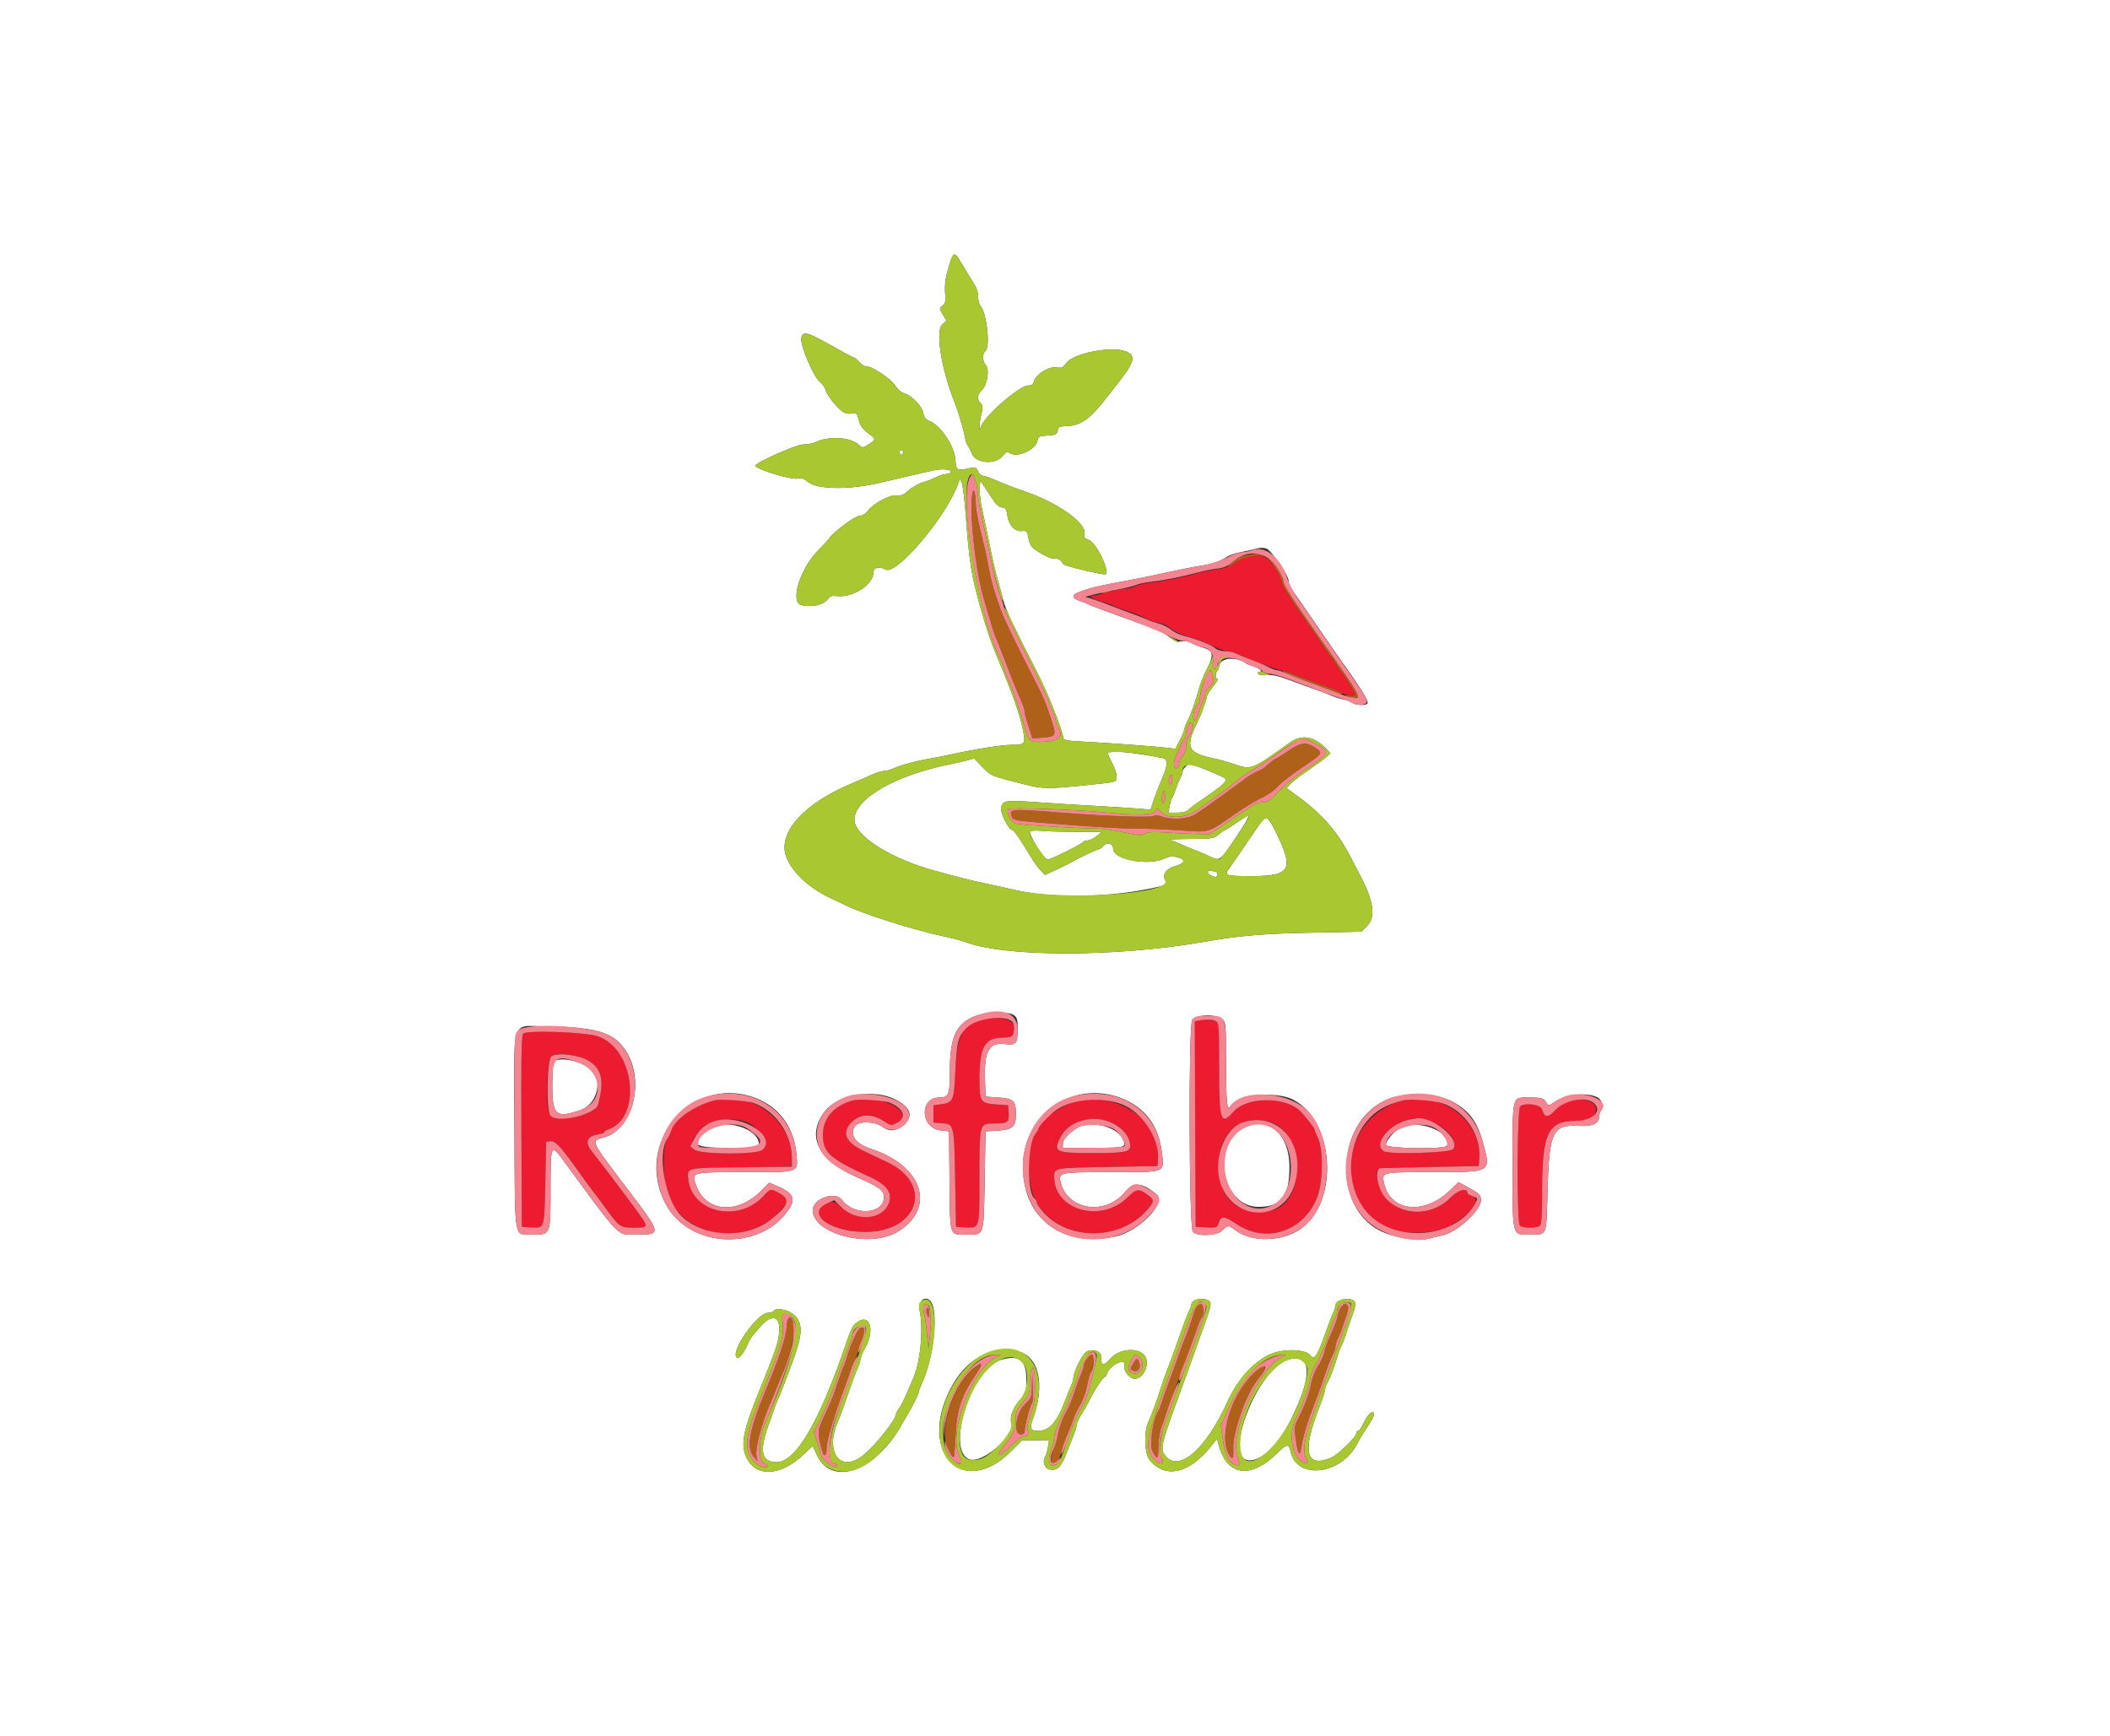 <svg id="svg" version="1.1" width="400" height="329.18" viewBox="0 0 400 329.18" xmlns="http://www.w3.org/2000/svg" xmlns:xlink="http://www.w3.org/1999/xlink" ><rect x="0" y="0" width="400" height="329.18" fill="#333333" stroke="none"/><g id="svgg"><path id="path0" d="M0.000 164.609 L 0.000 329.218 200.000 329.218 L 400.000 329.218 400.000 164.609 L 400.000 0.000 200.000 0.000 L 0.000 0.000 0.000 164.609 M182.418 50.151 C 182.965 51.086,183.877 52.582,184.445 53.474 C 185.145 54.575,185.466 55.474,185.441 56.272 C 185.422 56.919,185.610 57.676,185.859 57.954 C 187.044 59.277,187.777 65.717,186.831 66.502 C 186.183 67.040,186.201 68.439,186.865 69.173 C 187.631 70.019,187.190 72.922,186.135 73.978 C 185.215 74.897,185.143 75.605,185.885 76.425 C 186.339 76.926,186.364 77.240,186.050 78.489 C 185.846 79.300,185.688 80.304,185.700 80.722 L 185.721 81.481 186.011 80.760 C 186.858 78.657,193.317 73.086,194.907 73.086 C 195.595 73.086,195.862 72.891,196.016 72.277 C 196.341 70.982,198.925 69.388,200.285 69.643 C 201.258 69.826,201.483 69.729,202.101 68.861 C 203.420 67.009,210.502 65.574,213.333 66.585 C 215.466 67.346,215.154 68.570,211.716 72.922 C 210.715 74.189,209.743 75.422,209.557 75.662 C 206.521 79.566,204.789 80.742,201.994 80.797 C 200.891 80.819,200.666 80.947,200.499 81.646 C 200.325 82.377,200.108 82.480,198.576 82.569 C 196.961 82.662,196.836 82.732,196.656 83.632 C 196.336 85.236,192.882 86.800,191.527 85.954 C 190.891 85.556,190.748 85.603,190.094 86.423 C 188.661 88.220,184.792 87.847,184.184 85.852 C 184.058 85.440,183.769 84.881,183.542 84.609 C 183.315 84.337,183.027 83.523,182.903 82.798 C 182.675 81.472,181.622 77.905,181.007 76.379 C 178.480 70.107,177.292 62.793,178.600 61.565 L 179.422 60.792 178.734 59.626 C 178.054 58.473,178.053 58.453,178.685 57.941 C 179.225 57.504,179.300 57.124,179.167 55.513 C 179.063 54.260,179.204 52.907,179.578 51.575 C 180.735 47.463,180.822 47.419,182.418 50.151 M155.426 64.320 C 156.584 64.930,158.471 65.967,159.620 66.624 C 160.769 67.281,161.817 67.819,161.948 67.819 C 162.079 67.819,162.508 68.189,162.901 68.642 C 163.295 69.095,163.904 69.465,164.254 69.465 C 165.375 69.465,168.911 71.817,169.722 73.103 C 170.158 73.793,170.861 74.414,171.344 74.535 C 172.735 74.884,174.768 76.945,175.013 78.254 C 175.180 79.140,175.471 79.512,176.257 79.841 C 178.431 80.752,180.983 84.646,181.133 87.280 C 181.245 89.231,181.409 89.316,183.940 88.728 C 184.876 88.510,185.045 88.582,185.392 89.344 C 185.608 89.818,186.037 90.206,186.345 90.206 C 186.653 90.206,187.851 90.630,189.008 91.148 C 190.165 91.666,192.519 92.568,194.239 93.152 C 200.580 95.307,206.073 99.221,205.569 101.227 C 205.416 101.836,205.562 102.038,206.347 102.312 C 207.754 102.803,210.388 108.076,209.613 108.851 C 209.344 109.120,201.688 107.293,201.534 106.924 C 201.259 106.261,200.455 105.751,199.910 105.893 C 199.355 106.038,197.664 105.229,195.947 103.995 C 195.474 103.655,195.118 102.943,194.960 102.020 C 194.727 100.659,194.657 100.582,193.726 100.676 C 192.391 100.810,191.215 99.538,190.968 97.692 C 190.810 96.507,190.657 96.282,189.955 96.200 C 189.425 96.138,188.845 95.666,188.336 94.883 C 187.900 94.212,187.161 93.080,186.693 92.369 L 185.844 91.075 185.733 92.533 C 185.672 93.335,185.854 95.029,186.139 96.296 C 186.423 97.564,186.941 100.008,187.291 101.728 C 188.284 106.613,188.519 107.636,189.295 110.453 C 189.694 111.901,190.134 113.531,190.274 114.074 C 190.674 115.631,192.516 119.511,196.760 127.737 C 198.524 131.154,201.284 138.081,201.549 139.753 C 201.645 140.358,201.998 140.430,205.930 140.638 C 210.614 140.885,218.862 141.497,221.295 141.778 L 222.838 141.956 223.682 140.289 C 224.147 139.373,224.528 138.433,224.529 138.200 C 224.530 137.968,224.768 137.333,225.057 136.790 C 225.725 135.536,226.756 132.661,227.301 130.531 C 227.533 129.624,228.205 127.956,228.794 126.825 C 230.175 124.170,230.018 123.299,228.063 122.783 C 227.295 122.581,226.314 122.189,225.883 121.912 C 225.387 121.595,224.696 121.475,224.005 121.587 C 223.146 121.726,222.672 121.573,221.785 120.868 C 220.439 119.799,219.796 119.525,212.346 116.848 C 209.177 115.710,206.436 114.676,206.255 114.551 C 206.074 114.427,205.370 114.146,204.691 113.927 C 203.202 113.447,203.105 112.804,204.444 112.303 C 207.063 111.325,207.580 111.203,215.144 109.788 C 216.412 109.551,219.226 108.965,221.399 108.486 C 223.572 108.008,226.203 107.487,227.246 107.330 C 229.667 106.966,231.370 106.411,232.501 105.618 C 232.994 105.272,234.179 104.854,235.135 104.689 C 236.090 104.525,237.412 104.233,238.071 104.041 C 238.842 103.817,239.559 103.803,240.080 104.001 C 241.031 104.363,244.279 109.069,244.282 110.090 C 244.283 110.799,244.598 111.357,246.559 114.128 C 247.179 115.004,248.745 117.276,250.039 119.177 C 251.334 121.078,252.868 123.300,253.449 124.115 C 258.037 130.549,259.518 132.915,259.239 133.366 C 258.960 133.817,257.021 133.720,256.287 133.219 C 255.930 132.975,255.145 132.680,254.542 132.563 C 253.939 132.447,252.976 132.143,252.402 131.887 C 251.828 131.632,250.840 131.242,250.206 131.020 C 248.647 130.474,246.202 129.590,243.621 128.639 C 242.192 128.113,241.030 127.897,240.121 127.989 C 239.342 128.069,238.665 127.974,238.538 127.768 C 238.415 127.569,238.472 127.407,238.664 127.407 C 239.479 127.407,238.916 126.769,237.778 126.402 C 237.099 126.184,236.395 125.895,236.214 125.761 C 234.441 124.447,231.369 124.668,231.166 126.124 C 231.105 126.558,230.920 127.054,230.754 127.226 C 230.339 127.657,230.374 128.724,230.804 128.724 C 230.997 128.724,230.627 129.369,229.981 130.157 C 229.335 130.946,228.807 131.795,228.807 132.044 C 228.807 132.533,227.671 135.611,226.995 136.955 C 224.665 141.588,225.143 142.742,229.794 143.712 C 230.971 143.957,232.809 144.463,233.878 144.836 C 237.241 146.009,237.233 146.013,244.484 140.800 C 246.781 139.148,249.199 139.560,251.465 141.990 L 252.229 142.810 251.515 143.476 C 251.122 143.842,249.580 144.970,248.088 145.984 C 246.596 146.997,245.043 148.180,244.636 148.613 L 243.897 149.400 246.475 151.303 C 250.758 154.464,253.640 157.831,256.032 162.469 C 256.406 163.193,257.230 164.772,257.863 165.978 C 260.439 170.882,260.845 173.874,259.164 175.557 L 258.095 176.626 248.472 176.825 C 239.217 177.016,235.064 177.374,228.148 178.578 C 211.254 181.518,190.154 181.476,182.698 178.487 C 182.255 178.310,180.412 177.843,178.601 177.450 C 172.933 176.220,164.018 173.396,160.494 171.713 C 159.226 171.108,157.819 170.442,157.366 170.232 C 153.309 168.351,149.971 165.175,148.991 162.261 C 147.479 157.766,152.456 152.296,161.496 148.518 C 162.937 147.917,164.724 147.143,165.468 146.799 C 166.212 146.454,167.153 146.173,167.558 146.173 C 167.964 146.173,168.762 145.959,169.333 145.697 C 170.660 145.088,173.810 144.228,176.132 143.841 C 177.128 143.676,178.905 143.329,180.082 143.071 C 184.823 142.033,189.893 141.219,191.605 141.222 C 194.323 141.226,194.456 141.063,193.925 138.388 C 193.330 135.398,191.824 131.142,189.063 124.652 C 187.999 122.152,186.842 118.732,185.873 115.226 C 184.060 108.663,183.804 107.038,183.047 97.284 C 182.836 94.568,182.509 91.975,182.320 91.523 L 181.977 90.700 181.568 91.852 C 179.419 97.903,169.961 109.086,167.916 107.992 C 166.709 107.346,165.597 107.568,165.597 108.456 C 165.597 110.817,161.698 113.364,158.641 113.001 C 157.710 112.890,157.343 113.008,156.975 113.533 C 156.164 114.692,153.841 115.223,151.882 114.698 C 149.702 114.113,151.737 107.673,155.183 104.255 C 156.142 103.303,157.063 102.304,157.229 102.035 C 157.925 100.906,162.146 97.778,162.973 97.778 C 163.531 97.778,164.068 97.451,164.524 96.835 C 165.567 95.424,168.751 93.731,170.007 93.920 C 170.822 94.042,171.274 93.852,172.244 92.981 C 172.912 92.380,174.171 91.673,175.042 91.410 C 175.913 91.147,177.070 90.695,177.613 90.406 C 178.156 90.117,178.925 89.880,179.322 89.879 C 179.719 89.877,180.132 89.733,180.241 89.557 C 180.582 89.005,178.795 88.791,177.015 89.170 C 175.424 89.510,174.223 89.787,166.669 91.557 C 160.925 92.903,154.864 92.803,153.117 91.333 C 152.387 90.719,151.925 90.566,151.283 90.727 C 150.068 91.032,143.197 88.946,143.216 88.278 C 143.233 87.692,151.016 84.252,152.295 84.266 C 153.037 84.273,154.074 84.074,154.600 83.823 C 157.140 82.608,161.214 82.862,162.835 84.336 C 163.523 84.961,163.545 84.959,164.713 84.212 C 166.126 83.310,166.120 83.260,164.461 82.027 C 163.489 81.303,163.071 80.698,162.805 79.624 C 162.559 78.635,162.299 78.226,161.965 78.306 C 160.474 78.667,159.836 78.381,158.309 76.667 C 157.443 75.693,156.642 74.492,156.531 73.996 C 156.419 73.500,155.906 72.759,155.390 72.350 C 154.180 71.388,151.604 65.231,151.907 64.023 C 152.183 62.926,152.897 62.986,155.426 64.320 M170.535 85.761 C 170.535 86.063,170.694 86.257,170.889 86.192 C 171.084 86.127,171.243 85.933,171.243 85.761 C 171.243 85.589,171.084 85.395,170.889 85.331 C 170.694 85.266,170.535 85.460,170.535 85.761 M210.041 142.863 C 210.041 143.035,210.412 143.872,210.864 144.723 C 211.317 145.574,211.687 146.690,211.687 147.203 C 211.687 148.292,211.846 148.245,206.255 148.826 C 198.820 149.599,197.646 149.584,194.069 148.674 C 187.771 147.071,187.910 147.129,186.241 145.416 L 184.659 143.792 183.276 144.166 C 182.515 144.372,181.226 144.670,180.412 144.829 C 169.833 146.885,161.975 151.399,161.975 155.419 C 161.975 158.437,168.789 162.772,177.119 165.054 C 182.365 166.491,184.155 166.940,187.160 167.570 C 188.971 167.950,191.342 168.471,192.428 168.728 C 198.895 170.259,209.384 170.191,217.514 168.566 C 221.132 167.843,221.347 167.738,220.906 166.915 C 220.293 165.769,221.030 164.705,222.781 164.211 C 224.704 163.668,224.867 162.923,223.156 162.500 C 222.237 162.273,221.677 162.332,220.802 162.747 C 217.678 164.230,211.029 162.988,211.029 160.922 C 211.029 159.866,209.796 159.599,209.053 160.494 C 208.828 160.765,208.507 160.988,208.341 160.988 C 208.024 160.988,204.312 162.739,203.457 163.291 C 203.185 163.467,201.867 164.120,200.527 164.744 L 198.090 165.878 197.234 164.962 C 196.764 164.458,195.945 163.321,195.415 162.435 C 193.626 159.442,192.201 157.366,191.936 157.366 C 191.229 157.366,189.577 154.075,189.792 153.096 C 190.090 151.738,190.617 151.660,196.575 152.088 C 199.364 152.289,204.165 152.593,207.243 152.763 C 210.321 152.933,214.025 153.166,215.473 153.280 L 218.107 153.487 218.479 152.382 C 219.079 150.598,219.666 149.062,220.284 147.654 C 221.344 145.242,221.426 143.923,220.528 143.742 C 214.617 142.554,210.041 142.170,210.041 142.863 M224.715 145.373 C 224.430 145.658,224.197 146.065,224.196 146.279 C 224.194 146.492,223.988 147.060,223.738 147.540 C 223.487 148.021,223.098 148.984,222.874 149.680 C 222.649 150.377,222.350 151.095,222.209 151.276 C 222.068 151.457,221.848 152.160,221.721 152.840 L 221.491 154.074 223.133 154.074 C 224.132 154.074,224.924 153.895,225.154 153.617 C 225.363 153.366,226.999 152.169,228.791 150.957 C 231.561 149.084,232.748 147.981,232.353 147.649 C 231.703 147.103,226.166 144.862,225.456 144.857 C 225.333 144.857,224.999 145.089,224.715 145.373 M234.318 156.050 C 233.274 156.774,232.333 157.366,232.225 157.366 C 232.117 157.366,231.589 157.737,231.051 158.189 C 230.118 158.974,229.865 159.014,225.571 159.051 C 223.096 159.072,221.366 159.150,221.728 159.224 C 222.091 159.298,222.979 159.638,223.704 159.978 C 224.428 160.319,225.687 160.845,226.502 161.148 C 227.317 161.451,228.608 162.001,229.371 162.371 C 231.245 163.278,231.315 163.228,234.190 158.911 C 237.438 154.034,237.444 153.879,234.318 156.050 M239.266 155.638 C 238.988 155.955,237.668 157.844,236.333 159.835 C 234.997 161.827,233.546 163.936,233.108 164.523 C 231.999 166.005,232.230 166.091,237.327 166.091 C 244.681 166.091,245.365 164.844,241.883 157.788 C 240.490 154.965,240.123 154.663,239.266 155.638 M195.309 157.617 C 194.817 157.954,197.918 162.963,198.619 162.963 C 199.183 162.963,205.027 160.059,205.277 159.655 C 205.384 159.483,205.796 159.336,206.192 159.330 C 206.589 159.323,207.358 158.954,207.901 158.508 L 208.889 157.699 203.951 157.694 C 201.235 157.692,198.272 157.610,197.366 157.512 C 196.461 157.415,195.535 157.462,195.309 157.617 M228.995 165.229 C 228.881 165.413,229.079 165.719,229.434 165.909 C 230.333 166.390,230.782 166.341,230.782 165.761 C 230.782 165.490,230.646 165.267,230.480 165.267 C 230.313 165.267,229.958 165.183,229.690 165.080 C 229.422 164.978,229.109 165.044,228.995 165.229 M192.190 192.447 C 192.826 192.892,192.922 193.257,192.922 195.229 C 192.922 197.872,192.630 198.187,190.416 197.937 C 187.471 197.605,186.563 199.249,186.729 204.609 L 186.831 207.901 189.245 208.066 C 192.142 208.263,192.593 208.690,192.593 211.233 C 192.593 213.739,191.971 214.217,188.477 214.400 L 186.831 214.486 186.667 223.813 C 186.476 234.601,186.654 234.074,183.210 234.074 C 179.920 234.074,180.100 234.647,180.002 223.868 L 179.918 214.486 178.308 214.301 C 174.441 213.857,174.255 208.066,178.108 208.066 C 179.890 208.066,180.083 207.545,180.081 202.738 C 180.078 196.630,181.328 193.986,184.856 192.633 C 186.985 191.816,191.139 191.711,192.190 192.447 M231.770 193.251 C 232.391 193.873,232.428 194.348,232.428 201.791 C 232.428 208.889,232.614 210.743,233.225 209.753 C 234.576 207.568,241.891 206.792,245.161 208.486 C 253.063 212.581,253.895 227.943,246.491 233.038 C 242.988 235.448,237.224 235.535,234.178 233.223 C 232.874 232.234,232.724 232.235,231.770 233.251 C 230.794 234.289,226.920 234.481,226.131 233.530 C 225.405 232.656,225.286 194.472,226.006 193.373 C 226.715 192.291,230.724 192.206,231.770 193.251 M111.052 195.045 C 114.837 195.613,116.760 196.602,118.356 198.801 C 122.448 204.439,120.131 214.230,114.361 215.683 C 111.971 216.285,111.901 216.132,118.600 224.954 C 125.599 234.169,125.581 234.074,120.367 234.074 C 116.928 234.074,117.703 234.872,107.038 220.329 C 104.371 216.692,104.362 216.710,104.362 225.871 C 104.362 234.122,104.382 234.074,100.956 234.074 C 97.351 234.074,97.628 235.650,97.523 214.506 C 97.412 192.289,96.747 194.568,103.345 194.568 C 105.837 194.568,109.305 194.782,111.052 195.045 M104.899 201.564 C 104.790 201.971,104.700 203.934,104.700 205.926 C 104.700 211.469,105.412 212.063,110.097 210.438 C 113.042 209.416,114.293 205.123,112.271 202.971 C 110.490 201.075,105.296 200.084,104.899 201.564 M144.098 208.544 C 148.030 210.339,150.553 214.073,150.974 218.721 C 151.307 222.398,151.795 222.222,141.235 222.222 C 131.031 222.222,131.090 222.207,131.912 224.598 C 133.682 229.748,139.612 230.358,144.182 225.859 L 145.838 224.229 147.054 224.737 C 150.257 226.075,150.896 227.129,149.676 229.062 C 144.542 237.195,130.942 236.845,126.312 228.461 C 119.684 216.460,131.776 202.921,144.098 208.544 M169.691 208.420 C 172.676 209.911,173.242 211.711,171.228 213.306 C 169.707 214.511,168.566 214.589,167.202 213.580 C 165.851 212.581,162.814 212.521,162.113 213.479 C 160.945 215.076,162.159 216.840,165.079 217.790 C 174.944 220.998,177.550 228.987,170.206 233.508 C 164.966 236.733,154.074 233.974,154.074 229.421 C 154.074 227.234,158.330 225.746,159.615 227.484 C 161.901 230.577,167.551 230.215,167.567 226.975 C 167.573 225.686,166.736 225.060,162.552 223.228 C 154.951 219.898,152.730 215.306,156.450 210.610 C 158.922 207.488,165.611 206.382,169.691 208.420 M213.476 208.583 C 217.315 210.358,219.658 213.713,220.225 218.247 C 220.750 222.441,221.270 222.222,210.755 222.222 C 200.522 222.222,200.502 222.227,201.188 224.517 C 202.678 229.491,209.600 230.382,213.204 226.063 C 214.913 224.014,216.376 224.101,219.240 226.420 C 221.213 228.018,215.912 233.468,211.450 234.429 C 201.386 236.599,193.926 230.981,193.926 221.235 C 193.926 210.846,204.113 204.254,213.476 208.583 M275.090 208.738 C 278.402 210.385,280.058 212.564,281.168 216.737 C 282.652 222.315,282.815 222.222,271.548 222.222 C 261.775 222.222,261.898 222.193,262.392 224.387 C 263.589 229.690,269.973 230.392,274.788 225.749 L 276.489 224.109 278.574 225.250 C 280.339 226.217,280.674 226.543,280.757 227.378 C 280.954 229.342,276.105 233.795,273.260 234.263 C 272.621 234.368,271.669 234.591,271.144 234.758 C 269.046 235.426,264.216 234.681,261.493 233.269 C 252.720 228.722,253.250 213.275,262.335 208.736 C 265.777 207.016,271.629 207.017,275.090 208.738 M302.875 208.063 C 303.668 208.487,304.097 209.944,303.581 210.460 C 303.377 210.664,303.210 211.078,303.210 211.379 C 303.210 213.007,302.058 213.599,299.181 213.446 C 294.318 213.188,293.670 214.580,293.368 225.939 C 293.140 234.509,293.319 234.061,290.123 234.069 C 286.566 234.078,286.749 234.785,286.749 221.014 C 286.749 207.271,286.549 208.063,290.010 208.071 C 292.310 208.076,292.704 208.209,293.216 209.147 C 293.515 209.694,293.626 209.674,294.834 208.847 C 296.920 207.420,300.941 207.028,302.875 208.063 M134.486 214.081 C 130.562 216.970,131.221 217.613,138.107 217.613 C 143.734 217.613,143.868 217.597,143.868 216.924 C 143.868 213.940,137.357 211.967,134.486 214.081 M204.106 213.878 C 202.496 214.954,201.481 216.104,201.481 216.852 L 201.481 217.613 207.223 217.613 C 213.422 217.613,213.609 217.556,212.821 215.903 C 211.676 213.501,206.476 212.293,204.106 213.878 M235.352 214.073 C 229.433 217.602,231.862 228.807,238.546 228.807 C 242.917 228.807,244.444 226.852,244.444 221.259 C 244.444 214.666,240.106 211.238,235.352 214.073 M265.220 213.966 C 263.980 214.783,262.743 216.308,262.728 217.037 C 262.713 217.778,274.068 217.939,274.331 217.202 C 275.312 214.452,268.274 211.952,265.220 213.966 M176.422 246.702 C 177.970 248.568,177.036 257.420,174.782 262.244 C 174.438 262.980,174.156 263.746,174.156 263.945 C 174.156 264.333,172.980 266.647,171.685 268.807 C 171.251 269.531,170.786 270.346,170.652 270.617 C 170.519 270.889,169.982 271.704,169.461 272.428 C 164.254 279.656,157.357 281.259,154.840 275.825 L 154.050 274.122 152.498 275.618 C 147.964 279.989,143.105 280.183,141.383 276.062 C 140.412 273.737,140.947 271.053,143.770 264.098 C 147.022 256.088,147.505 254.684,147.704 252.667 C 148.023 249.438,146.328 248.965,144.024 251.639 C 142.376 253.552,142.254 253.717,141.876 254.559 C 140.894 256.745,140.025 257.810,139.621 257.323 C 138.545 256.027,143.602 248.889,145.596 248.889 C 146.073 248.889,146.565 248.724,146.690 248.522 C 147.180 247.729,149.887 248.420,150.860 249.586 C 152.258 251.260,152.094 253.223,150.104 258.601 C 148.756 262.244,147.732 264.873,147.542 265.185 C 147.348 265.501,146.933 266.628,145.524 270.658 C 143.922 275.242,144.426 277.185,147.221 277.197 C 150.814 277.212,155.214 269.776,160.176 255.309 C 161.329 251.948,161.637 251.317,162.409 250.739 C 165.034 248.772,165.982 252.420,163.768 255.967 C 163.542 256.329,163.249 257.139,163.118 257.767 C 162.987 258.395,162.751 259.136,162.594 259.413 C 162.438 259.691,162.102 260.510,161.848 261.235 C 161.594 261.959,161.205 263.070,160.983 263.704 C 159.754 267.216,159.248 268.587,158.819 269.572 C 156.357 275.216,159.231 279.258,163.428 276.054 C 165.789 274.252,169.877 269.157,169.877 268.017 C 169.877 267.866,170.141 267.390,170.463 266.958 C 170.786 266.526,171.392 265.358,171.810 264.362 C 172.228 263.366,172.832 261.959,173.153 261.235 C 174.496 258.198,175.082 251.843,174.335 248.428 C 173.956 246.694,175.414 245.487,176.422 246.702 M229.116 246.574 C 229.784 246.931,229.650 247.568,227.906 252.346 C 227.443 253.613,226.729 255.613,226.319 256.790 C 225.909 257.967,225.029 260.412,224.364 262.222 C 220.029 274.021,219.869 274.658,220.912 275.983 C 223.481 279.248,228.631 274.755,232.720 265.679 C 234.510 261.706,237.439 258.390,240.494 256.875 C 243.020 255.623,247.509 255.687,248.461 256.989 C 249.135 257.911,249.713 257.087,251.040 253.316 C 251.673 251.515,252.411 249.574,252.680 249.004 C 252.949 248.433,253.169 247.735,253.169 247.452 C 253.169 246.359,255.993 245.788,256.770 246.724 C 257.076 247.093,256.974 247.710,256.293 249.605 C 255.817 250.931,255.273 252.535,255.085 253.169 C 254.897 253.802,254.579 254.617,254.377 254.979 C 254.175 255.342,253.835 256.230,253.621 256.955 C 252.992 259.085,252.207 261.171,251.683 262.108 C 251.414 262.589,251.193 263.220,251.193 263.510 C 251.193 263.800,250.685 265.333,250.064 266.916 C 246.810 275.205,247.556 278.359,252.301 276.376 C 253.618 275.826,257.119 272.452,257.119 271.733 C 257.119 271.482,257.275 271.276,257.465 271.276 C 257.656 271.276,258.022 270.794,258.279 270.206 C 259.012 268.531,259.989 267.432,260.390 267.832 C 260.710 268.150,260.346 268.859,258.187 272.130 C 257.959 272.475,257.589 273.128,257.365 273.580 C 254.360 279.642,245.769 280.681,244.632 275.121 C 244.332 273.658,243.943 273.722,242.090 275.537 C 236.983 280.537,232.499 279.814,230.974 273.745 L 230.726 272.757 229.687 274.074 C 225.458 279.431,220.838 280.464,217.887 276.712 C 216.957 275.530,216.836 271.549,217.672 269.630 C 218.444 267.855,219.511 264.981,219.871 263.704 C 220.050 263.070,220.587 261.514,221.066 260.247 C 222.465 256.540,222.852 255.474,223.916 252.401 C 224.470 250.802,225.129 249.098,225.381 248.615 C 225.633 248.132,225.840 247.581,225.842 247.391 C 225.848 246.373,227.821 245.881,229.116 246.574 M192.857 256.149 C 196.969 257.030,198.209 262.537,195.779 269.120 C 195.155 270.808,195.369 271.276,196.765 271.276 C 198.861 271.276,200.318 269.701,201.790 265.844 C 202.205 264.757,202.749 263.401,203.000 262.831 C 203.251 262.260,203.456 261.668,203.455 261.514 C 203.447 260.074,205.275 256.465,206.170 256.153 C 207.604 255.654,208.922 256.338,208.798 257.519 C 208.655 258.888,209.350 258.955,210.406 257.674 C 212.014 255.724,215.604 255.327,216.952 256.951 C 218.128 258.369,216.874 261.399,215.111 261.399 C 214.120 261.399,212.910 259.844,213.151 258.882 C 213.547 257.305,210.401 258.760,209.882 260.393 C 209.764 260.765,209.554 261.070,209.416 261.070 C 209.110 261.070,207.261 263.884,206.567 265.403 C 206.292 266.007,205.639 267.169,205.116 267.984 C 204.594 268.798,204.155 269.734,204.141 270.062 C 204.127 270.391,203.831 271.354,203.483 272.202 C 203.135 273.051,202.481 274.708,202.030 275.885 C 201.156 278.161,200.375 278.860,199.000 278.597 C 198.066 278.418,197.563 277.095,198.100 276.234 C 198.286 275.937,198.539 275.093,198.663 274.358 L 198.889 273.022 196.317 273.054 L 193.745 273.086 191.686 275.137 C 182.584 284.203,173.971 275.417,180.142 263.360 C 183.024 257.729,187.744 255.052,192.857 256.149 M189.794 257.796 C 184.129 259.452,179.190 275.032,183.807 276.683 C 186.212 277.544,192.586 272.041,191.740 269.835 C 191.340 268.793,191.975 266.989,193.265 265.498 C 194.533 264.034,194.568 263.926,194.568 261.529 C 194.568 257.865,193.206 256.800,189.794 257.796 M244.199 257.777 C 238.276 259.560,231.666 276.872,236.908 276.872 C 239.334 276.872,242.449 273.751,244.822 268.939 C 248.896 260.680,248.659 256.435,244.199 257.777 " stroke="none" fill="#ffffff" fill-rule="evenodd"></path><path id="path1" d="M184.255 94.156 C 183.808 97.847,184.944 107.992,186.365 113.004 C 187.865 118.289,188.414 120.065,188.867 121.089 C 189.132 121.687,189.692 123.095,190.112 124.216 C 191.222 127.180,192.877 131.309,193.606 132.931 C 193.954 133.705,194.239 134.583,194.239 134.883 C 194.239 135.182,194.569 136.452,194.973 137.706 L 195.707 139.986 197.612 139.848 C 200.281 139.655,200.334 139.530,199.203 136.110 C 198.213 133.119,197.851 132.269,196.201 129.053 C 192.890 122.604,190.207 117.056,189.807 115.830 C 189.551 115.045,189.022 113.514,188.632 112.428 C 188.243 111.342,187.722 109.267,187.474 107.819 C 187.227 106.370,186.813 104.370,186.555 103.374 C 185.597 99.684,185.019 96.825,184.982 95.591 C 184.900 92.937,184.499 92.145,184.255 94.156 M235.992 105.332 C 235.326 105.461,234.247 106.037,233.594 106.611 C 232.096 107.926,232.375 107.949,234.243 106.664 C 235.907 105.519,239.283 104.947,240.146 105.663 C 241.082 106.440,242.963 109.582,242.963 110.368 C 242.963 110.843,244.377 113.168,246.502 116.184 C 248.449 118.948,250.189 121.458,250.370 121.763 C 250.882 122.626,252.290 124.591,252.527 124.774 C 252.645 124.864,252.931 125.299,253.164 125.741 C 253.397 126.182,253.725 126.700,253.893 126.893 C 254.904 128.049,257.053 131.528,256.904 131.769 C 256.807 131.926,256.260 131.973,255.689 131.872 C 254.887 131.731,254.800 131.758,255.309 131.994 C 256.308 132.457,257.449 132.405,257.449 131.895 C 257.449 131.382,256.138 129.397,250.573 121.481 C 244.860 113.355,243.292 110.912,243.292 110.137 C 243.292 109.671,242.614 108.363,241.751 107.163 C 240.069 104.825,239.510 104.647,235.992 105.332 M209.218 112.263 C 208.803 112.442,208.742 112.546,209.053 112.546 C 209.325 112.546,209.844 112.419,210.206 112.263 C 210.621 112.085,210.682 111.980,210.370 111.980 C 210.099 111.980,209.580 112.108,209.218 112.263 M244.115 127.732 C 244.840 128.070,246.321 128.670,247.407 129.066 C 248.494 129.462,250.198 130.083,251.193 130.446 C 252.189 130.809,253.278 131.247,253.612 131.420 C 253.947 131.592,254.293 131.661,254.381 131.572 C 254.615 131.338,253.654 130.891,250.856 129.934 C 249.493 129.467,247.271 128.635,245.917 128.083 C 243.230 126.988,242.005 126.750,244.115 127.732 M244.212 142.357 C 242.998 143.188,241.925 143.868,241.829 143.868 C 241.656 143.868,240.640 144.657,239.847 145.408 C 239.622 145.621,238.934 146.006,238.320 146.265 C 237.705 146.524,236.535 147.246,235.720 147.870 C 234.050 149.149,229.043 152.746,226.857 154.237 C 225.298 155.300,222.193 155.535,220.119 154.747 C 219.539 154.526,219.008 154.515,218.633 154.715 C 218.039 155.033,209.589 154.726,201.481 154.090 C 191.580 153.315,191.325 153.331,191.756 154.691 C 192.023 155.531,192.152 155.558,198.189 156.043 C 207.561 156.796,212.881 157.117,215.638 157.096 C 217.177 157.084,220.765 157.228,223.610 157.416 C 229.555 157.808,228.701 158.069,234.453 154.106 C 236.136 152.946,238.310 151.645,239.284 151.214 C 240.258 150.784,241.578 149.849,242.217 149.137 C 242.856 148.425,244.821 146.877,246.583 145.696 C 250.740 142.911,250.825 142.803,249.564 141.905 C 247.705 140.581,246.679 140.667,244.212 142.357 M226.906 247.654 C 226.721 247.881,226.416 248.584,226.227 249.218 C 225.770 250.753,224.911 253.176,224.535 253.992 C 224.368 254.354,223.790 255.909,223.252 257.449 C 222.713 258.988,221.883 261.284,221.406 262.551 C 220.930 263.819,220.385 265.374,220.195 266.008 C 220.005 266.642,219.739 267.309,219.605 267.490 C 218.604 268.838,217.839 273.910,218.460 275.077 C 219.423 276.885,219.587 276.779,219.603 274.340 C 219.611 273.108,219.843 271.506,220.119 270.782 C 220.395 270.058,220.750 269.021,220.907 268.477 C 221.065 267.934,221.559 266.527,222.005 265.350 C 222.452 264.173,223.002 262.691,223.228 262.058 C 223.454 261.424,224.056 259.794,224.565 258.436 C 225.074 257.078,225.723 255.300,226.007 254.486 C 226.291 253.671,226.756 252.337,227.039 251.523 C 227.322 250.708,227.688 249.900,227.851 249.728 C 228.014 249.556,228.148 248.927,228.148 248.329 C 228.148 247.197,227.545 246.870,226.906 247.654 M254.441 247.577 C 254.145 247.750,253.802 248.427,253.679 249.082 C 253.467 250.211,253.207 250.913,251.859 253.992 C 251.541 254.716,251.169 255.827,251.030 256.461 C 250.892 257.095,250.366 258.214,249.862 258.948 C 249.358 259.682,248.796 261.092,248.614 262.081 C 248.252 264.037,247.376 266.434,246.111 268.931 C 245.367 270.398,245.329 270.698,245.619 272.746 C 246.057 275.841,246.435 276.374,246.711 274.290 C 246.934 272.612,247.915 269.389,249.233 266.008 C 249.622 265.012,250.216 263.383,250.554 262.387 C 251.655 259.141,252.197 257.715,252.687 256.767 C 252.952 256.254,253.170 255.569,253.171 255.243 C 253.172 254.917,253.389 254.235,253.654 253.728 C 253.918 253.221,254.279 252.332,254.455 251.753 C 254.631 251.174,254.990 250.114,255.253 249.398 C 255.922 247.574,255.617 246.890,254.441 247.577 M175.657 248.200 C 175.555 248.364,175.611 248.846,175.781 249.270 C 176.070 249.991,176.091 249.972,176.111 248.971 C 176.132 247.889,175.994 247.655,175.657 248.200 M149.133 251.276 C 149.130 253.158,147.818 257.222,145.175 263.539 C 142.027 271.064,141.411 274.543,142.926 276.246 L 143.630 277.037 143.409 276.114 C 143.092 274.786,144.401 269.726,145.983 266.173 C 146.224 265.630,146.826 264.159,147.319 262.904 C 147.813 261.649,148.338 260.390,148.487 260.106 C 148.636 259.821,148.999 258.848,149.295 257.942 C 150.776 253.399,150.907 249.877,149.594 249.877 C 149.275 249.877,149.135 250.300,149.133 251.276 M162.892 251.933 C 162.401 252.316,160.998 255.555,160.503 257.449 C 160.385 257.901,160.153 258.568,159.988 258.930 C 159.637 259.701,158.833 261.941,158.161 264.019 C 157.900 264.826,157.078 266.742,156.335 268.277 C 154.908 271.225,154.885 271.622,155.930 275.309 C 156.237 276.388,156.708 275.889,156.708 274.484 C 156.708 273.161,158.252 267.983,160.169 262.881 C 160.645 261.613,161.188 260.058,161.375 259.424 C 161.562 258.790,161.851 258.104,162.018 257.898 C 162.185 257.693,162.524 256.804,162.770 255.923 C 163.016 255.042,163.414 253.842,163.655 253.256 C 164.172 251.993,163.752 251.263,162.892 251.933 M205.934 257.761 C 205.658 258.296,205.432 258.893,205.432 259.089 C 205.432 259.285,205.185 259.996,204.884 260.669 C 204.582 261.342,204.152 262.486,203.928 263.210 C 203.362 265.036,202.700 266.682,202.140 267.654 C 201.455 268.843,200.846 270.522,200.349 272.593 C 200.110 273.588,199.724 274.863,199.492 275.425 C 199.259 275.986,199.165 276.697,199.283 277.003 C 199.594 277.812,200.760 277.107,201.011 275.958 C 201.211 275.043,202.209 272.229,202.964 270.453 C 203.195 269.909,203.491 269.109,203.623 268.674 C 203.754 268.239,204.282 267.172,204.795 266.302 C 205.307 265.432,205.896 263.788,206.102 262.648 C 206.309 261.509,206.612 260.413,206.777 260.214 C 206.942 260.014,207.172 259.163,207.287 258.321 C 207.540 256.476,206.765 256.156,205.934 257.761 M214.875 258.423 C 214.193 259.577,214.192 259.633,214.857 259.888 C 215.637 260.188,216.228 259.545,216.046 258.594 C 215.819 257.403,215.505 257.357,214.875 258.423 M185.224 258.888 C 180.848 261.505,177.622 271.367,179.906 275.144 C 180.884 276.761,180.977 276.542,181.158 272.181 C 181.360 267.309,182.254 264.593,184.958 260.639 C 186.126 258.931,186.223 258.291,185.224 258.888 M237.128 260.869 C 233.199 265.168,231.180 272.087,232.853 275.515 C 233.524 276.888,233.918 276.663,233.801 274.974 C 233.585 271.868,236.091 264.513,238.315 261.728 C 240.785 258.634,239.813 257.930,237.128 260.869 M195.622 262.812 C 195.558 264.953,195.501 265.098,194.259 266.268 C 192.607 267.823,192.055 271.936,193.498 271.935 C 193.985 271.934,194.238 271.737,194.236 271.358 C 194.232 270.464,195.354 266.196,195.650 265.980 C 195.796 265.873,195.863 264.614,195.801 263.181 L 195.688 260.576 195.622 262.812 " stroke="none" fill="#b06119" fill-rule="evenodd"></path><path id="path2" d="M236.391 105.591 C 235.946 105.675,234.958 106.172,234.196 106.696 C 233.191 107.387,232.148 107.741,230.397 107.984 C 229.070 108.168,227.613 108.450,227.160 108.611 C 225.557 109.180,220.383 110.245,218.346 110.426 C 217.209 110.526,215.846 110.833,215.317 111.107 C 214.787 111.381,213.865 111.607,213.267 111.609 C 212.670 111.612,211.242 111.908,210.094 112.268 C 208.946 112.627,207.539 112.927,206.967 112.934 C 205.955 112.945,207.724 113.790,210.206 114.480 C 210.568 114.581,211.012 114.770,211.193 114.900 C 211.374 115.031,212.560 115.465,213.827 115.865 C 215.095 116.264,216.621 116.877,217.218 117.225 C 217.816 117.573,218.889 117.951,219.603 118.065 C 220.317 118.179,221.230 118.559,221.633 118.908 C 222.488 119.650,223.832 120.284,225.679 120.818 C 227.121 121.234,227.429 121.356,230.185 122.607 C 231.215 123.074,232.378 123.457,232.768 123.457 C 233.159 123.457,233.872 123.661,234.352 123.910 C 234.833 124.160,236.115 124.691,237.202 125.091 C 238.288 125.490,239.900 126.101,240.785 126.448 C 241.669 126.794,242.632 127.079,242.925 127.079 C 243.217 127.080,244.564 127.532,245.917 128.083 C 247.271 128.635,249.493 129.464,250.856 129.927 C 252.218 130.389,253.632 130.955,253.997 131.184 C 254.911 131.759,256.690 132.116,256.904 131.769 C 257.053 131.528,254.904 128.049,253.893 126.893 C 253.725 126.700,253.397 126.182,253.164 125.741 C 252.931 125.299,252.645 124.864,252.527 124.774 C 252.290 124.591,250.882 122.626,250.370 121.763 C 250.189 121.458,248.449 118.948,246.502 116.184 C 244.423 113.232,242.963 110.839,242.963 110.383 C 242.963 109.559,242.435 108.590,240.894 106.584 C 239.912 105.307,238.992 105.104,236.391 105.591 M186.173 193.289 C 182.483 194.026,181.435 196.078,181.103 203.212 C 180.846 208.725,180.703 209.047,178.366 209.359 L 176.955 209.547 176.955 211.193 L 176.955 212.840 178.517 212.940 C 180.876 213.091,180.880 213.107,181.070 223.539 L 181.235 232.593 183.035 232.695 C 185.739 232.848,185.679 233.065,185.679 223.056 C 185.679 212.866,185.638 213.007,188.578 212.999 C 191.049 212.992,191.342 212.770,191.215 210.996 L 191.111 209.547 188.862 209.383 C 185.849 209.162,185.679 208.903,185.679 204.527 C 185.679 198.506,186.684 196.740,190.123 196.718 C 191.884 196.707,192.198 196.431,192.240 194.855 C 192.283 193.271,189.657 192.593,186.173 193.289 M227.240 193.484 L 226.497 193.627 226.582 213.110 L 226.667 232.593 228.687 232.690 C 230.675 232.785,230.713 232.771,231.057 231.784 C 231.518 230.460,232.106 230.513,234.465 232.088 C 240.135 235.874,247.292 233.402,249.774 226.801 C 250.808 224.049,250.866 217.851,249.877 215.802 C 249.527 215.078,249.235 214.353,249.229 214.190 C 249.217 213.857,247.029 211.090,246.263 210.438 C 243.229 207.857,236.310 208.001,233.909 210.695 C 231.413 213.496,231.122 212.647,231.116 202.543 L 231.111 193.893 230.267 193.572 C 229.412 193.247,228.593 193.223,227.240 193.484 M99.163 195.967 C 98.853 196.340,98.780 200.643,98.845 214.523 L 98.930 232.593 100.705 232.694 C 103.258 232.839,103.189 233.059,103.374 224.264 L 103.539 216.461 104.407 216.360 C 105.308 216.256,106.538 217.629,110.123 222.736 C 110.848 223.768,111.885 225.177,112.428 225.866 C 112.971 226.555,114.008 227.943,114.733 228.949 C 117.370 232.614,117.574 232.757,120.167 232.757 C 122.635 232.757,122.786 232.620,121.893 231.196 C 121.160 230.028,114.076 220.595,112.257 218.366 C 110.818 216.603,111.188 215.436,113.294 215.099 C 113.995 214.987,114.568 214.776,114.568 214.630 C 114.568 214.485,114.847 214.277,115.188 214.169 C 121.751 212.086,120.390 198.901,113.362 196.473 C 111.043 195.672,99.742 195.269,99.163 195.967 M111.602 201.115 C 114.124 202.659,114.608 204.951,113.366 209.464 C 112.769 211.630,105.119 212.925,104.121 211.029 C 103.360 209.583,103.687 200.905,104.527 200.273 C 105.593 199.472,109.719 199.963,111.602 201.115 M135.473 208.604 C 131.537 209.658,127.878 212.235,127.229 214.409 C 127.108 214.813,126.766 215.514,126.468 215.967 C 125.469 217.484,125.697 224.876,126.813 227.185 C 130.625 235.066,142.220 236.231,148.148 229.329 C 149.604 227.634,149.586 227.294,147.989 226.358 C 146.146 225.278,146.066 225.287,144.782 226.701 C 140.080 231.878,131.245 229.973,130.490 223.619 C 130.220 221.346,129.942 221.410,140.564 221.298 L 150.123 221.197 150.123 219.634 C 150.123 212.456,142.506 206.721,135.473 208.604 M161.811 208.599 C 158.131 209.548,155.965 212.003,156.003 215.185 C 156.044 218.556,157.287 219.664,164.938 223.148 C 168.177 224.623,169.283 226.239,168.438 228.261 C 167.196 231.234,162.307 231.627,159.574 228.972 C 158.259 227.695,157.772 227.592,156.402 228.301 C 152.747 230.191,157.719 233.591,164.095 233.562 C 174.129 233.515,176.989 224.519,168.289 220.371 C 166.899 219.708,164.832 218.723,163.696 218.183 C 160.437 216.632,159.591 214.919,161.163 213.051 C 162.795 211.112,165.131 210.934,167.590 212.561 L 168.941 213.455 170.067 212.849 C 173.751 210.865,166.833 207.305,161.811 208.599 M203.621 208.935 C 200.967 209.656,196.872 212.716,196.872 213.979 C 196.872 214.118,196.589 214.593,196.242 215.034 C 194.630 217.083,194.652 224.407,196.280 227.552 C 200.059 234.857,211.241 236.044,217.115 229.765 C 218.848 227.912,218.920 227.520,217.689 226.610 C 215.897 225.285,215.451 225.331,213.745 227.012 C 208.740 231.946,199.883 229.483,199.843 223.147 C 199.832 221.401,199.757 221.415,210.041 221.235 L 219.424 221.070 219.527 219.818 C 220.135 212.446,211.769 206.722,203.621 208.935 M266.173 208.584 C 254.436 211.375,252.242 227.374,262.858 232.757 C 265.613 234.154,271.994 233.994,274.829 232.457 C 278.648 230.386,280.946 227.399,279.192 226.787 C 278.640 226.595,278.189 226.320,278.189 226.176 C 278.189 225.118,276.417 225.584,275.036 227.005 C 270.636 231.532,263.328 230.298,261.403 224.702 C 260.818 223.003,260.844 222.090,261.493 221.499 C 261.532 221.464,265.786 221.353,270.947 221.253 L 280.329 221.070 280.436 219.753 C 281.007 212.749,273.472 206.849,266.173 208.584 M297.119 208.867 C 296.395 209.132,295.315 209.907,294.718 210.589 C 293.520 211.960,292.699 211.873,292.340 210.339 C 292.127 209.429,289.104 208.987,288.204 209.734 C 287.572 210.258,287.504 231.734,288.132 232.362 C 288.644 232.874,291.438 232.874,291.951 232.362 C 292.229 232.084,292.346 230.203,292.346 226.003 C 292.346 214.826,293.428 212.529,298.713 212.492 C 301.555 212.472,302.551 211.879,302.551 210.210 C 302.551 208.676,299.624 207.952,297.119 208.867 M141.564 212.736 C 143.974 213.640,145.803 216.942,144.493 218.025 C 143.415 218.915,132.771 218.886,131.664 217.990 C 130.736 217.238,131.112 216.020,132.861 214.110 C 134.578 212.235,138.553 211.608,141.564 212.736 M211.193 213.041 C 212.824 213.846,213.972 215.264,214.218 216.776 C 214.483 218.407,213.731 218.601,207.130 218.601 C 200.489 218.601,199.838 218.375,200.678 216.362 C 202.282 212.516,207.068 211.004,211.193 213.041 M270.315 212.351 C 273.576 212.969,276.819 216.490,275.419 217.892 C 274.744 218.567,263.564 218.901,262.404 218.281 C 260.075 217.035,263.451 212.894,267.325 212.244 C 267.778 212.168,268.239 212.086,268.350 212.061 C 268.461 212.037,269.345 212.167,270.315 212.351 M240.680 212.675 C 247.318 214.519,247.661 227.963,241.109 229.483 C 235.159 230.863,231.064 227.455,230.999 221.070 C 230.935 214.821,235.174 211.146,240.680 212.675 " stroke="none" fill="#ed1b2f" fill-rule="evenodd"></path><path id="path3" d="M183.757 90.715 C 181.815 94.976,185.601 117.061,189.621 124.926 C 189.988 125.643,190.288 126.407,190.288 126.623 C 190.288 126.840,190.706 127.957,191.217 129.105 C 192.230 131.380,193.677 135.597,194.251 137.942 C 194.818 140.262,195.305 140.723,197.124 140.666 C 200.819 140.548,201.672 139.902,200.675 137.975 C 200.394 137.432,200.160 136.795,200.153 136.560 C 200.147 136.324,199.856 135.539,199.506 134.815 C 199.156 134.091,198.865 133.318,198.859 133.098 C 198.853 132.878,196.922 128.869,194.568 124.190 C 192.214 119.511,190.288 115.422,190.288 115.104 C 190.288 114.786,190.004 113.831,189.657 112.983 C 189.051 111.499,188.458 109.092,187.047 102.387 C 186.686 100.667,186.154 98.148,185.865 96.790 C 185.577 95.432,185.343 93.979,185.346 93.561 C 185.351 92.497,184.662 89.877,184.376 89.877 C 184.245 89.877,183.967 90.254,183.757 90.715 M184.982 95.591 C 185.019 96.825,185.597 99.684,186.555 103.374 C 186.813 104.370,187.227 106.370,187.474 107.819 C 187.722 109.267,188.243 111.342,188.632 112.428 C 189.022 113.514,189.551 115.045,189.807 115.830 C 190.207 117.056,192.890 122.604,196.201 129.053 C 197.851 132.269,198.213 133.119,199.203 136.110 C 200.334 139.530,200.281 139.655,197.612 139.848 L 195.707 139.986 194.973 137.706 C 194.569 136.452,194.239 135.182,194.239 134.883 C 194.239 134.583,193.954 133.705,193.606 132.931 C 192.877 131.309,191.222 127.180,190.112 124.216 C 189.692 123.095,189.132 121.687,188.867 121.089 C 188.414 120.065,187.865 118.289,186.365 113.004 C 184.944 107.992,183.808 97.847,184.255 94.156 C 184.499 92.145,184.900 92.937,184.982 95.591 M237.202 104.362 C 236.840 104.518,236.093 104.655,235.543 104.668 C 234.993 104.681,233.956 104.999,233.238 105.376 C 231.252 106.418,229.514 106.990,227.332 107.318 C 226.242 107.482,223.572 108.008,221.399 108.486 C 219.226 108.965,216.412 109.551,215.144 109.788 C 207.580 111.203,207.063 111.325,204.444 112.303 C 203.105 112.804,203.202 113.447,204.691 113.927 C 205.370 114.146,206.074 114.427,206.255 114.551 C 206.436 114.676,209.177 115.702,212.346 116.832 C 215.514 117.961,219.292 119.472,220.741 120.189 C 222.189 120.906,223.751 121.490,224.210 121.487 C 224.670 121.484,225.627 121.778,226.337 122.140 C 227.048 122.502,227.888 122.798,228.205 122.798 C 229.314 122.798,230.177 124.143,229.946 125.511 C 229.777 126.510,229.837 126.749,230.259 126.749 C 230.547 126.749,230.782 126.481,230.782 126.153 C 230.782 124.444,234.034 124.215,236.214 125.770 C 236.395 125.899,237.087 126.180,237.751 126.394 C 238.416 126.608,239.138 126.997,239.356 127.260 C 239.573 127.522,240.177 127.737,240.696 127.737 C 241.216 127.737,242.939 128.232,244.524 128.838 C 246.110 129.443,247.926 130.124,248.560 130.350 C 249.193 130.576,250.453 131.057,251.358 131.418 C 252.263 131.780,253.597 132.234,254.321 132.427 C 255.045 132.620,255.930 132.977,256.287 133.221 C 257.107 133.779,258.578 133.792,259.031 133.245 C 259.387 132.816,258.781 131.813,254.413 125.597 C 253.395 124.148,251.555 121.481,250.324 119.671 C 249.094 117.860,247.303 115.280,246.345 113.938 C 245.387 112.596,244.388 110.775,244.126 109.892 C 242.890 105.732,239.785 103.252,237.202 104.362 M241.751 107.163 C 242.614 108.363,243.292 109.671,243.292 110.137 C 243.292 110.912,244.860 113.355,250.573 121.481 C 258.245 132.394,258.342 132.577,256.313 132.248 C 255.689 132.146,254.689 131.853,254.091 131.595 C 253.031 131.139,251.424 130.531,247.407 129.066 C 246.321 128.670,244.799 128.061,244.024 127.712 C 243.250 127.363,242.390 127.078,242.114 127.078 C 241.838 127.078,241.064 126.789,240.394 126.435 C 239.725 126.081,238.288 125.470,237.202 125.078 C 236.115 124.685,234.833 124.160,234.352 123.910 C 233.872 123.661,232.918 123.457,232.234 123.457 C 231.490 123.457,230.716 123.213,230.309 122.850 C 229.620 122.235,226.816 121.139,224.295 120.499 C 223.533 120.305,222.492 119.795,221.981 119.365 C 221.470 118.935,220.407 118.410,219.618 118.197 C 218.830 117.985,217.945 117.686,217.652 117.533 C 217.359 117.380,216.305 116.963,215.309 116.606 C 214.313 116.250,211.922 115.349,209.996 114.605 C 208.069 113.860,206.218 113.239,205.880 113.223 C 205.147 113.190,208.139 112.466,212.014 111.738 C 213.552 111.449,215.097 111.060,215.447 110.872 C 215.798 110.685,217.143 110.413,218.437 110.268 C 220.790 110.004,224.229 109.308,227.325 108.469 C 228.230 108.223,229.762 107.924,230.728 107.804 C 232.022 107.642,232.787 107.319,233.633 106.576 C 236.372 104.171,239.776 104.417,241.751 107.163 M228.797 127.754 C 228.230 128.813,227.497 131.432,227.493 132.412 C 227.491 132.901,227.257 133.431,226.972 133.590 C 226.362 133.932,225.895 136.626,226.446 136.626 C 226.644 136.626,226.962 136.045,227.153 135.336 C 227.344 134.627,227.719 133.627,227.987 133.114 C 228.254 132.601,228.474 131.890,228.475 131.535 C 228.476 131.180,228.861 130.583,229.329 130.210 C 230.071 129.618,230.151 129.373,229.951 128.304 C 229.693 126.927,229.332 126.755,228.797 127.754 M225.197 137.592 C 225.009 137.942,224.856 138.590,224.856 139.033 C 224.856 139.475,224.634 140.022,224.362 140.247 C 224.091 140.472,223.868 140.826,223.868 141.033 C 223.868 141.240,223.572 141.962,223.210 142.637 C 222.406 144.137,222.309 145.916,223.045 145.633 C 223.317 145.529,223.539 145.112,223.539 144.707 C 223.539 144.302,223.835 143.702,224.198 143.374 C 224.664 142.953,224.856 142.361,224.856 141.348 C 224.856 140.561,224.990 139.918,225.153 139.918 C 225.464 139.918,226.173 138.167,226.173 137.399 C 226.173 136.744,225.589 136.859,225.197 137.592 M244.380 141.331 C 243.258 142.093,241.480 143.315,240.429 144.048 C 239.378 144.781,237.778 145.804,236.872 146.322 C 235.967 146.841,234.873 147.612,234.440 148.036 C 234.008 148.460,232.557 149.585,231.215 150.535 C 229.873 151.486,228.015 152.819,227.085 153.498 C 224.884 155.106,221.421 155.323,220.132 153.932 C 219.411 153.154,219.378 153.149,218.992 153.767 C 218.530 154.508,215.400 154.622,210.206 154.087 C 204.423 153.491,191.541 153.019,191.171 153.389 C 190.635 153.925,191.747 155.999,192.665 156.178 C 193.807 156.400,204.324 157.045,206.729 157.041 C 208.742 157.037,210.664 157.298,214.572 158.104 C 215.909 158.380,216.483 158.365,217.090 158.040 C 217.664 157.733,218.751 157.680,221.119 157.841 C 222.903 157.963,225.480 158.081,226.847 158.104 L 229.333 158.144 233.202 155.533 C 238.097 152.229,238.317 152.109,239.493 152.104 C 240.258 152.100,240.895 151.650,242.456 150.013 C 243.550 148.866,245.704 147.090,247.243 146.066 C 252.345 142.672,252.404 142.514,249.186 140.889 C 246.775 139.672,246.832 139.667,244.380 141.331 M249.564 141.905 C 250.825 142.803,250.740 142.911,246.583 145.696 C 244.821 146.877,242.856 148.425,242.217 149.137 C 241.578 149.849,240.258 150.784,239.284 151.214 C 238.310 151.645,236.136 152.946,234.453 154.106 C 228.701 158.069,229.555 157.808,223.610 157.416 C 220.765 157.228,217.177 157.084,215.638 157.096 C 212.881 157.117,207.561 156.796,198.189 156.043 C 192.152 155.558,192.023 155.531,191.756 154.691 C 191.325 153.331,191.580 153.315,201.481 154.090 C 209.589 154.726,218.039 155.033,218.633 154.715 C 219.008 154.515,219.539 154.526,220.119 154.747 C 222.193 155.535,225.298 155.300,226.857 154.237 C 229.043 152.746,234.050 149.149,235.720 147.870 C 236.535 147.246,237.705 146.524,238.320 146.265 C 238.934 146.006,239.622 145.621,239.847 145.408 C 240.640 144.657,241.656 143.868,241.829 143.868 C 241.925 143.868,242.998 143.188,244.212 142.357 C 246.679 140.667,247.705 140.581,249.564 141.905 M221.783 147.051 C 221.439 147.395,221.527 148.807,221.893 148.807 C 222.074 148.807,222.222 148.362,222.222 147.819 C 222.222 146.796,222.155 146.679,221.783 147.051 M220.494 150.233 C 220.102 151.189,220.180 152.627,220.600 152.206 C 220.794 152.012,220.905 151.353,220.847 150.741 C 220.765 149.880,220.685 149.766,220.494 150.233 M184.856 192.633 C 181.328 193.986,180.078 196.630,180.081 202.738 C 180.083 207.545,179.890 208.066,178.108 208.066 C 174.255 208.066,174.441 213.857,178.308 214.301 L 179.918 214.486 180.002 223.868 C 180.100 234.647,179.920 234.074,183.210 234.074 C 186.654 234.074,186.476 234.601,186.667 223.813 L 186.831 214.486 188.477 214.400 C 191.971 214.217,192.593 213.739,192.593 211.233 C 192.593 208.690,192.142 208.263,189.245 208.066 L 186.831 207.901 186.729 204.609 C 186.563 199.249,187.471 197.605,190.416 197.937 C 192.630 198.187,192.922 197.872,192.922 195.229 C 192.922 191.845,189.653 190.793,184.856 192.633 M226.006 193.373 C 225.286 194.472,225.405 232.656,226.131 233.530 C 226.920 234.481,230.794 234.289,231.770 233.251 C 232.724 232.235,232.874 232.234,234.178 233.223 C 238.135 236.226,245.588 235.088,248.701 231.006 C 252.682 225.786,252.460 215.864,248.253 210.980 C 244.796 206.966,235.421 206.201,233.225 209.753 C 232.614 210.743,232.428 208.889,232.428 201.791 C 232.428 192.335,232.529 192.593,228.814 192.593 C 226.761 192.593,226.463 192.675,226.006 193.373 M191.830 193.631 C 192.286 194.009,192.372 195.378,191.993 196.214 C 191.839 196.555,191.260 196.711,190.123 196.718 C 186.684 196.740,185.679 198.506,185.679 204.527 C 185.679 208.903,185.849 209.162,188.862 209.383 L 191.111 209.547 191.215 210.996 C 191.342 212.770,191.049 212.992,188.578 212.999 C 185.638 213.007,185.679 212.866,185.679 223.056 C 185.679 233.065,185.739 232.848,183.035 232.695 L 181.235 232.593 181.070 223.539 C 180.880 213.107,180.876 213.091,178.517 212.940 L 176.955 212.840 176.955 211.193 L 176.955 209.547 178.366 209.359 C 180.703 209.047,180.846 208.725,181.103 203.212 C 181.370 197.471,181.644 196.421,183.288 194.822 C 185.070 193.090,190.300 192.360,191.830 193.631 M230.474 193.592 C 231.079 193.915,231.111 194.370,231.116 202.563 C 231.122 212.645,231.414 213.495,233.909 210.695 C 236.310 208.001,243.229 207.857,246.263 210.438 C 247.029 211.090,249.217 213.857,249.229 214.190 C 249.235 214.353,249.527 215.078,249.877 215.802 C 250.866 217.851,250.808 224.049,249.774 226.801 C 247.292 233.402,240.135 235.874,234.465 232.088 C 232.106 230.513,231.518 230.460,231.057 231.784 C 230.713 232.771,230.675 232.785,228.687 232.690 L 226.667 232.593 226.582 213.110 L 226.497 193.627 227.240 193.484 C 228.651 193.212,229.840 193.252,230.474 193.592 M98.123 195.446 C 97.438 196.316,97.433 196.474,97.523 214.506 C 97.628 235.650,97.351 234.074,100.956 234.074 C 104.382 234.074,104.362 234.122,104.362 225.871 C 104.362 216.710,104.371 216.692,107.038 220.329 C 117.703 234.872,116.928 234.074,120.367 234.074 C 125.581 234.074,125.599 234.169,118.600 224.954 C 111.901 216.132,111.971 216.285,114.361 215.683 C 121.638 213.850,122.604 200.430,115.749 196.413 C 112.403 194.452,99.463 193.742,98.123 195.446 M113.362 196.473 C 120.390 198.901,121.751 212.086,115.188 214.169 C 114.847 214.277,114.568 214.485,114.568 214.630 C 114.568 214.776,113.995 214.987,113.294 215.099 C 111.188 215.436,110.818 216.603,112.257 218.366 C 114.076 220.595,121.160 230.028,121.893 231.196 C 122.786 232.620,122.635 232.757,120.167 232.757 C 117.574 232.757,117.370 232.614,114.733 228.949 C 114.008 227.943,112.971 226.555,112.428 225.866 C 111.885 225.177,110.848 223.768,110.123 222.736 C 106.538 217.629,105.308 216.256,104.407 216.360 L 103.539 216.461 103.374 224.264 C 103.189 233.059,103.258 232.839,100.705 232.694 L 98.930 232.593 98.845 214.523 C 98.780 200.643,98.853 196.340,99.163 195.967 C 99.742 195.269,111.043 195.672,113.362 196.473 M104.527 200.275 C 103.660 200.928,103.510 210.497,104.351 211.510 C 105.588 213.000,112.846 211.352,113.366 209.464 C 114.608 204.951,114.124 202.659,111.602 201.115 C 109.718 199.962,105.592 199.472,104.527 200.275 M109.728 201.485 C 114.299 203.195,114.534 208.899,110.097 210.438 C 105.412 212.063,104.700 211.469,104.700 205.926 C 104.700 200.329,105.277 199.820,109.728 201.485 M134.650 207.696 C 126.094 209.604,121.801 220.294,126.312 228.461 C 130.942 236.845,144.542 237.195,149.676 229.062 C 150.896 227.129,150.257 226.075,147.054 224.737 L 145.838 224.229 144.182 225.859 C 139.612 230.358,133.682 229.748,131.912 224.598 C 131.090 222.207,131.031 222.222,141.235 222.222 C 151.795 222.222,151.307 222.398,150.974 218.721 C 150.255 210.784,142.944 205.847,134.650 207.696 M161.152 207.696 C 156.999 208.798,154.310 212.412,154.909 216.086 C 155.397 219.078,157.444 220.990,162.552 223.228 C 166.736 225.060,167.573 225.686,167.567 226.975 C 167.551 230.215,161.901 230.577,159.615 227.484 C 158.330 225.746,154.074 227.234,154.074 229.421 C 154.074 233.974,164.966 236.733,170.206 233.508 C 177.550 228.987,174.944 220.998,165.079 217.790 C 162.159 216.840,160.945 215.076,162.113 213.479 C 162.814 212.521,165.851 212.581,167.202 213.580 C 169.823 215.518,173.692 212.626,171.882 210.083 C 170.432 208.047,164.665 206.763,161.152 207.696 M203.903 207.728 C 194.900 209.654,190.890 221.339,196.389 229.623 C 200.818 236.296,211.786 236.825,217.678 230.650 C 220.614 227.572,220.518 226.826,216.949 225.018 C 215.235 224.149,214.669 224.307,213.204 226.063 C 209.600 230.382,202.678 229.491,201.188 224.517 C 200.502 222.227,200.522 222.222,210.755 222.222 C 221.270 222.222,220.750 222.441,220.225 218.247 C 219.253 210.473,212.229 205.946,203.903 207.728 M265.134 207.728 C 255.399 209.810,251.639 224.172,258.964 231.292 C 261.911 234.155,267.785 235.827,271.144 234.758 C 271.669 234.591,272.621 234.368,273.260 234.263 C 276.105 233.795,280.954 229.342,280.757 227.378 C 280.674 226.543,280.339 226.217,278.574 225.250 L 276.489 224.109 274.788 225.749 C 269.973 230.392,263.589 229.690,262.392 224.387 C 261.898 222.193,261.775 222.222,271.548 222.222 C 282.815 222.222,282.652 222.315,281.168 216.737 C 279.265 209.583,272.977 206.051,265.134 207.728 M297.119 207.697 C 296.576 207.841,295.548 208.359,294.834 208.847 C 293.626 209.674,293.515 209.694,293.216 209.147 C 292.704 208.209,292.310 208.076,290.010 208.071 C 286.549 208.063,286.749 207.271,286.749 221.014 C 286.749 234.785,286.566 234.078,290.123 234.069 C 293.319 234.061,293.140 234.509,293.368 225.939 C 293.670 214.580,294.318 213.188,299.181 213.446 C 302.058 213.599,303.210 213.007,303.210 211.379 C 303.210 211.078,303.377 210.664,303.581 210.460 C 305.316 208.725,300.693 206.747,297.119 207.697 M142.881 209.127 C 147.098 210.666,150.123 215.055,150.123 219.634 L 150.123 221.197 140.564 221.298 C 129.942 221.410,130.220 221.346,130.490 223.619 C 131.245 229.973,140.080 231.878,144.782 226.701 C 146.066 225.287,146.146 225.278,147.989 226.358 C 149.870 227.460,149.376 228.694,146.008 231.311 C 141.265 234.995,133.066 234.548,129.024 230.383 C 126.089 227.358,124.578 218.838,126.468 215.967 C 126.766 215.514,127.108 214.813,127.229 214.409 C 127.878 212.235,131.537 209.658,135.473 208.604 C 136.553 208.315,141.640 208.674,142.881 209.127 M168.724 209.080 C 171.346 210.217,171.927 211.847,170.067 212.849 C 168.944 213.453,168.937 213.453,167.668 212.613 C 165.182 210.968,162.780 211.130,161.163 213.051 C 159.591 214.919,160.437 216.632,163.696 218.183 C 164.832 218.723,166.899 219.708,168.289 220.371 C 176.989 224.519,174.129 233.515,164.095 233.562 C 157.360 233.593,152.585 230.030,156.821 228.134 L 158.151 227.539 159.440 228.828 C 162.241 231.629,167.160 231.319,168.438 228.261 C 169.283 226.239,168.177 224.623,164.938 223.148 C 157.287 219.664,156.044 218.556,156.003 215.185 C 155.965 212.003,158.131 209.548,161.811 208.599 C 162.956 208.304,167.696 208.634,168.724 209.080 M212.689 209.367 C 216.535 210.833,219.850 215.899,219.527 219.818 L 219.424 221.070 210.041 221.235 C 199.757 221.415,199.832 221.401,199.843 223.147 C 199.883 229.483,208.740 231.946,213.745 227.012 C 215.451 225.331,215.897 225.285,217.689 226.610 C 218.920 227.520,218.848 227.912,217.115 229.765 C 212.118 235.108,202.587 235.163,197.857 229.877 C 197.134 229.070,196.543 228.221,196.543 227.990 C 196.543 227.759,196.335 227.398,196.081 227.187 C 194.654 226.003,194.774 216.900,196.242 215.034 C 196.589 214.593,196.872 214.118,196.872 213.979 C 196.872 213.512,198.999 211.298,200.329 210.380 C 203.262 208.356,208.837 207.899,212.689 209.367 M273.534 209.198 C 277.844 210.730,280.803 215.254,280.436 219.753 L 280.329 221.070 270.947 221.253 C 265.786 221.353,261.532 221.464,261.493 221.499 C 260.475 222.426,261.359 225.927,263.008 227.504 C 266.317 230.666,271.695 230.443,275.036 227.005 C 276.417 225.584,278.189 225.118,278.189 226.176 C 278.189 226.320,278.640 226.595,279.192 226.787 C 280.167 227.127,280.181 227.161,279.710 228.054 C 276.308 234.498,265.141 235.801,259.676 230.391 C 255.176 225.936,254.921 217.677,259.127 212.575 C 260.811 210.532,262.859 209.372,266.173 208.584 C 267.398 208.293,272.090 208.684,273.534 209.198 M302.092 209.082 C 303.876 210.563,301.987 212.469,298.713 212.492 C 293.428 212.529,292.346 214.826,292.346 226.003 C 292.346 230.203,292.229 232.084,291.951 232.362 C 291.438 232.874,288.644 232.874,288.132 232.362 C 287.504 231.734,287.572 210.258,288.204 209.734 C 289.104 208.987,292.127 209.429,292.340 210.339 C 292.699 211.873,293.520 211.960,294.718 210.589 C 296.460 208.596,300.509 207.769,302.092 209.082 M135.985 212.403 C 134.061 212.845,132.610 213.991,131.647 215.831 L 130.864 217.327 131.641 217.964 C 132.765 218.884,143.391 218.935,144.493 218.025 C 147.435 215.593,140.902 211.276,135.985 212.403 M206.091 212.232 C 203.385 212.726,201.639 214.058,200.678 216.362 C 199.838 218.375,200.489 218.601,207.130 218.601 C 213.731 218.601,214.483 218.407,214.218 216.776 C 213.741 213.836,209.696 211.575,206.091 212.232 M267.325 212.244 C 263.451 212.894,260.075 217.035,262.404 218.281 C 263.564 218.901,274.744 218.567,275.419 217.892 C 277.162 216.146,271.391 211.386,268.350 212.061 C 268.239 212.086,267.778 212.168,267.325 212.244 M235.846 212.703 C 231.857 213.860,229.615 220.632,231.711 225.197 C 234.682 231.670,243.279 231.383,245.373 224.741 C 247.747 217.210,242.624 210.737,235.846 212.703 M141.622 213.919 C 145.751 216.642,144.827 217.613,138.107 217.613 C 132.349 217.613,132.346 217.613,132.357 216.872 C 132.398 214.068,138.768 212.037,141.622 213.919 M211.174 214.070 C 212.318 214.820,213.499 216.750,213.155 217.307 C 213.049 217.477,210.414 217.613,207.223 217.613 L 201.481 217.613 201.481 216.852 C 201.481 216.104,202.496 214.954,204.106 213.878 C 205.413 213.004,209.727 213.121,211.174 214.070 M241.530 214.125 C 245.629 216.911,245.805 225.365,241.820 228.096 C 236.743 231.574,230.887 225.646,232.405 218.565 C 233.373 214.049,238.061 211.768,241.530 214.125 M272.480 214.173 C 273.673 215.084,274.566 216.544,274.331 217.202 C 274.068 217.939,262.713 217.778,262.728 217.037 C 262.791 213.967,269.591 211.970,272.480 214.173 M227.298 246.915 C 226.819 247.101,226.286 248.060,225.530 250.092 C 224.935 251.694,224.090 253.967,223.651 255.144 C 223.213 256.321,222.649 257.877,222.398 258.601 C 222.147 259.325,221.329 261.621,220.579 263.704 C 217.357 272.650,217.065 274.401,218.474 276.326 C 219.484 277.705,220.967 277.889,220.248 276.545 C 220.066 276.206,219.918 275.139,219.918 274.175 C 219.918 272.497,220.195 271.557,222.676 264.816 C 223.588 262.338,223.767 261.465,223.142 262.543 C 222.740 263.237,221.381 266.846,220.907 268.477 C 220.750 269.021,220.395 270.058,220.119 270.782 C 219.843 271.506,219.611 273.108,219.603 274.340 C 219.587 276.779,219.423 276.885,218.460 275.077 C 217.839 273.910,218.604 268.838,219.605 267.490 C 219.739 267.309,220.005 266.642,220.195 266.008 C 220.385 265.374,220.930 263.819,221.406 262.551 C 221.883 261.284,222.713 258.988,223.252 257.449 C 223.790 255.909,224.368 254.354,224.535 253.992 C 224.911 253.176,225.770 250.753,226.227 249.218 C 226.638 247.840,227.081 247.243,227.695 247.243 C 228.211 247.243,228.336 249.218,227.851 249.728 C 227.688 249.900,227.325 250.708,227.045 251.523 C 226.080 254.326,224.622 258.274,224.081 259.546 C 223.573 260.741,223.342 262.036,223.700 261.677 C 223.864 261.514,225.206 258.027,226.024 255.638 C 226.272 254.914,226.862 253.284,227.335 252.016 C 229.077 247.349,229.069 246.229,227.298 246.915 M253.839 247.550 C 253.651 247.901,253.497 248.382,253.496 248.620 C 253.495 248.859,253.277 249.468,253.013 249.976 C 252.748 250.483,252.387 251.372,252.210 251.951 C 251.362 254.723,250.166 257.638,249.432 258.721 C 248.985 259.379,248.515 260.574,248.386 261.376 C 248.108 263.110,247.062 266.000,245.612 269.042 C 244.217 271.967,244.894 276.121,246.945 277.219 C 247.818 277.686,248.155 277.355,247.642 276.533 C 246.987 275.485,247.184 273.255,248.192 270.286 C 249.489 266.467,251.169 261.704,251.500 260.905 C 251.743 260.318,252.816 257.407,253.987 254.156 C 254.216 253.523,254.724 252.171,255.116 251.154 C 256.389 247.856,256.407 246.914,255.199 246.914 C 254.528 246.914,254.063 247.131,253.839 247.550 M175.065 247.637 C 174.985 247.873,175.041 248.512,175.190 249.058 C 175.339 249.603,175.584 251.307,175.735 252.844 L 176.009 255.638 176.259 253.498 C 176.642 250.221,176.415 247.436,175.754 247.311 C 175.455 247.254,175.145 247.401,175.065 247.637 M255.567 247.670 C 255.657 247.905,255.516 248.683,255.253 249.398 C 254.990 250.114,254.631 251.174,254.455 251.753 C 254.279 252.332,253.918 253.221,253.654 253.728 C 253.389 254.235,253.172 254.917,253.171 255.243 C 253.170 255.569,252.952 256.254,252.687 256.767 C 252.197 257.715,251.655 259.141,250.554 262.387 C 250.216 263.383,249.622 265.012,249.233 266.008 C 247.915 269.389,246.934 272.612,246.711 274.290 C 246.435 276.374,246.057 275.841,245.619 272.746 C 245.329 270.698,245.367 270.398,246.111 268.931 C 247.376 266.434,248.252 264.037,248.614 262.081 C 248.796 261.092,249.358 259.682,249.862 258.948 C 250.366 258.214,250.892 257.095,251.030 256.461 C 251.169 255.827,251.541 254.716,251.859 253.992 C 253.207 250.913,253.467 250.211,253.679 249.082 C 253.954 247.614,255.191 246.690,255.567 247.670 M176.111 248.971 C 176.091 249.972,176.070 249.991,175.781 249.270 C 175.611 248.846,175.555 248.364,175.657 248.200 C 175.994 247.655,176.132 247.889,176.111 248.971 M148.360 249.116 C 148.286 249.190,148.300 250.170,148.391 251.296 C 148.577 253.617,147.956 255.619,144.083 265.185 C 141.079 272.604,140.892 275.365,143.257 277.355 C 144.252 278.193,145.514 278.475,145.514 277.860 C 145.514 277.679,145.304 277.531,145.046 277.531 C 143.736 277.531,143.716 272.825,145.013 269.862 C 147.365 264.488,150.591 255.443,150.950 253.217 C 151.318 250.928,149.471 248.005,148.360 249.116 M150.253 250.397 C 150.548 251.166,150.481 253.823,150.134 255.144 C 149.697 256.809,148.802 259.504,148.487 260.106 C 148.338 260.390,147.813 261.649,147.319 262.904 C 146.826 264.159,146.224 265.630,145.983 266.173 C 144.401 269.726,143.092 274.786,143.409 276.114 L 143.630 277.037 142.926 276.246 C 141.411 274.543,142.027 271.064,145.175 263.539 C 147.818 257.222,149.130 253.158,149.133 251.276 C 149.136 249.842,149.831 249.297,150.253 250.397 M162.305 251.852 C 161.942 252.214,161.646 252.693,161.646 252.915 C 161.646 253.138,161.331 254.138,160.946 255.138 C 160.561 256.137,160.061 257.473,159.835 258.107 C 157.440 264.831,156.710 266.673,155.443 269.194 L 154.256 271.556 154.825 273.144 C 155.138 274.018,155.393 274.989,155.393 275.303 C 155.392 275.617,155.798 276.310,156.296 276.841 C 157.253 277.863,158.683 278.487,158.683 277.882 C 158.683 277.689,158.557 277.531,158.404 277.531 C 156.767 277.531,156.932 272.645,158.726 267.987 C 159.110 266.989,159.613 265.654,159.844 265.021 C 160.074 264.387,160.734 262.609,161.310 261.070 C 161.886 259.531,162.436 257.975,162.533 257.613 C 162.855 256.407,161.771 258.108,161.378 259.426 C 161.189 260.058,160.645 261.613,160.169 262.881 C 158.252 267.983,156.708 273.161,156.708 274.484 C 156.708 275.889,156.237 276.388,155.930 275.309 C 154.885 271.622,154.908 271.225,156.335 268.277 C 157.078 266.742,157.900 264.826,158.161 264.019 C 158.833 261.941,159.637 259.701,159.988 258.930 C 160.153 258.568,160.386 257.901,160.506 257.449 C 161.083 255.272,162.511 252.094,163.040 251.811 C 163.997 251.298,164.114 252.320,163.310 254.187 C 162.917 255.102,162.641 256.080,162.697 256.361 C 162.753 256.642,163.156 255.838,163.593 254.574 C 164.659 251.490,164.019 250.137,162.305 251.852 M206.002 257.037 C 205.470 257.628,204.779 259.322,203.888 262.222 C 203.609 263.128,203.251 264.009,203.090 264.181 C 202.930 264.353,202.798 264.723,202.798 265.004 C 202.797 265.285,202.130 266.841,201.316 268.463 C 200.492 270.104,199.835 271.874,199.835 272.455 C 199.835 273.030,199.613 274.032,199.342 274.682 C 198.719 276.171,198.708 277.498,199.316 277.731 C 199.948 277.974,201.152 277.295,201.152 276.696 C 201.152 276.334,200.985 276.381,200.482 276.884 C 199.279 278.088,198.705 276.765,199.643 274.950 C 199.900 274.455,200.258 273.314,200.440 272.415 C 200.804 270.619,201.410 268.921,202.140 267.654 C 202.700 266.682,203.362 265.036,203.928 263.210 C 204.152 262.486,204.582 261.342,204.884 260.669 C 205.185 259.996,205.432 259.285,205.432 259.089 C 205.432 258.333,206.462 256.790,206.967 256.790 C 207.545 256.790,207.397 259.465,206.777 260.214 C 206.612 260.413,206.309 261.509,206.102 262.648 C 205.896 263.788,205.307 265.432,204.795 266.302 C 204.282 267.172,203.754 268.239,203.623 268.674 C 203.491 269.109,203.196 269.909,202.967 270.453 C 201.804 273.211,201.154 275.038,201.165 275.517 C 201.179 276.104,201.954 274.482,202.640 272.428 C 203.623 269.485,204.147 268.271,205.107 266.711 C 205.661 265.811,206.322 264.137,206.577 262.990 C 206.832 261.844,207.278 260.049,207.566 259.002 C 208.250 256.525,207.413 255.473,206.002 257.037 M186.536 257.496 C 182.376 259.689,179.197 265.101,178.932 270.441 L 178.800 273.086 179.075 270.731 C 179.658 265.750,182.371 260.573,185.305 258.845 C 186.307 258.255,186.190 258.835,184.938 260.667 C 182.255 264.593,181.359 267.321,181.158 272.181 C 181.066 274.399,180.896 276.214,180.780 276.214 C 180.486 276.214,179.707 274.915,179.404 273.920 L 179.151 273.086 179.123 273.915 C 179.088 274.951,180.503 277.082,181.420 277.373 C 182.430 277.693,182.565 277.341,181.904 276.112 C 179.595 271.826,184.213 259.497,188.978 257.224 L 189.794 256.835 188.807 256.827 C 188.263 256.823,187.242 257.124,186.536 257.496 M214.357 258.036 C 213.610 259.500,213.914 260.412,215.149 260.412 C 216.545 260.412,217.134 258.340,216.023 257.335 C 215.188 256.578,215.077 256.625,214.357 258.036 M241.481 257.247 C 237.832 258.645,235.377 261.467,232.764 267.271 L 231.435 270.223 231.811 272.807 C 232.251 275.827,232.808 277.089,233.927 277.599 C 235.054 278.112,235.186 277.820,234.603 276.103 C 233.077 271.609,238.430 259.718,243.128 257.168 L 243.786 256.810 243.128 256.839 C 242.765 256.856,242.025 257.039,241.481 257.247 M216.046 258.594 C 216.228 259.545,215.637 260.188,214.857 259.888 C 214.192 259.633,214.193 259.577,214.875 258.423 C 215.505 257.357,215.819 257.403,216.046 258.594 M195.441 259.808 C 195.328 260.230,195.233 261.419,195.231 262.449 C 195.227 264.158,195.111 264.455,193.909 265.844 C 192.616 267.339,192.422 267.897,192.565 269.720 C 192.643 270.707,191.813 272.277,190.046 274.486 C 188.418 276.521,189.480 276.257,191.697 274.074 C 192.709 273.078,193.819 272.263,194.162 272.263 C 195.038 272.263,195.257 271.948,194.875 271.235 C 194.633 270.783,194.766 269.990,195.381 268.208 C 196.032 266.320,196.213 265.154,196.209 262.856 C 196.204 259.826,195.832 258.349,195.441 259.808 M239.629 259.835 C 239.412 260.243,238.821 261.095,238.315 261.728 C 236.091 264.513,233.585 271.868,233.801 274.974 C 233.918 276.663,233.524 276.888,232.853 275.515 C 231.180 272.087,233.199 265.168,237.128 260.869 C 238.813 259.025,240.412 258.364,239.629 259.835 M195.650 265.980 C 195.354 266.196,194.232 270.464,194.236 271.358 C 194.238 271.737,193.985 271.934,193.498 271.935 C 192.055 271.936,192.607 267.823,194.259 266.268 C 195.501 265.098,195.558 264.953,195.622 262.812 L 195.688 260.576 195.801 263.181 C 195.863 264.614,195.796 265.873,195.650 265.980 " stroke="none" fill="#f4848f" fill-rule="evenodd"></path><path id="path4" d="M180.446 48.788 C 179.507 51.185,179.020 53.746,179.167 55.513 C 179.300 57.124,179.225 57.504,178.685 57.941 C 178.053 58.453,178.054 58.473,178.734 59.626 L 179.422 60.792 178.600 61.565 C 177.292 62.793,178.480 70.107,181.007 76.379 C 181.622 77.905,182.675 81.472,182.903 82.798 C 183.027 83.523,183.315 84.337,183.542 84.609 C 183.769 84.881,184.058 85.440,184.184 85.852 C 184.792 87.847,188.661 88.220,190.094 86.423 C 190.748 85.603,190.891 85.556,191.527 85.954 C 192.882 86.800,196.336 85.236,196.656 83.632 C 196.836 82.732,196.961 82.662,198.576 82.569 C 200.108 82.480,200.325 82.377,200.499 81.646 C 200.666 80.947,200.891 80.819,201.994 80.797 C 204.789 80.742,206.521 79.566,209.557 75.662 C 209.743 75.422,210.715 74.189,211.716 72.922 C 215.154 68.570,215.466 67.346,213.333 66.585 C 210.502 65.574,203.420 67.009,202.101 68.861 C 201.483 69.729,201.258 69.826,200.285 69.643 C 198.925 69.388,196.341 70.982,196.016 72.277 C 195.862 72.891,195.595 73.086,194.907 73.086 C 193.317 73.086,186.858 78.657,186.011 80.760 L 185.721 81.481 185.700 80.722 C 185.688 80.304,185.846 79.300,186.050 78.489 C 186.364 77.240,186.339 76.926,185.885 76.425 C 185.143 75.605,185.215 74.897,186.135 73.978 C 187.190 72.922,187.631 70.019,186.865 69.173 C 186.201 68.439,186.183 67.040,186.831 66.502 C 187.777 65.717,187.044 59.277,185.859 57.954 C 185.610 57.676,185.422 56.919,185.441 56.272 C 185.466 55.474,185.145 54.575,184.445 53.474 C 183.877 52.582,182.965 51.086,182.418 50.151 C 181.200 48.066,180.829 47.810,180.446 48.788 M151.907 64.023 C 151.604 65.231,154.180 71.388,155.390 72.350 C 155.906 72.759,156.419 73.500,156.531 73.996 C 156.642 74.492,157.443 75.693,158.309 76.667 C 159.836 78.381,160.474 78.667,161.965 78.306 C 162.299 78.226,162.559 78.635,162.805 79.624 C 163.071 80.698,163.489 81.303,164.461 82.027 C 166.120 83.260,166.126 83.310,164.713 84.212 C 163.545 84.959,163.523 84.961,162.835 84.336 C 161.214 82.862,157.140 82.608,154.600 83.823 C 154.074 84.074,153.037 84.273,152.295 84.266 C 151.016 84.252,143.233 87.692,143.216 88.278 C 143.197 88.946,150.068 91.032,151.283 90.727 C 151.925 90.566,152.387 90.719,153.117 91.333 C 154.864 92.803,160.925 92.903,166.669 91.557 C 174.223 89.787,175.424 89.510,177.015 89.170 C 178.795 88.791,180.582 89.005,180.241 89.557 C 180.132 89.733,179.719 89.877,179.322 89.879 C 178.925 89.880,178.156 90.117,177.613 90.406 C 177.070 90.695,175.913 91.147,175.042 91.410 C 174.171 91.673,172.912 92.380,172.244 92.981 C 171.274 93.852,170.822 94.042,170.007 93.920 C 168.751 93.731,165.567 95.424,164.524 96.835 C 164.068 97.451,163.531 97.778,162.973 97.778 C 162.146 97.778,157.925 100.906,157.229 102.035 C 157.063 102.304,156.142 103.303,155.183 104.255 C 151.737 107.673,149.702 114.113,151.882 114.698 C 153.841 115.223,156.164 114.692,156.975 113.533 C 157.343 113.008,157.710 112.890,158.641 113.001 C 161.698 113.364,165.597 110.817,165.597 108.456 C 165.597 107.568,166.709 107.346,167.916 107.992 C 169.961 109.086,179.419 97.903,181.568 91.852 L 181.977 90.700 182.320 91.523 C 182.509 91.975,182.836 94.568,183.047 97.284 C 183.804 107.038,184.060 108.663,185.873 115.226 C 186.842 118.732,187.999 122.152,189.063 124.652 C 191.824 131.142,193.330 135.398,193.925 138.388 C 194.456 141.063,194.323 141.226,191.605 141.222 C 189.893 141.219,184.823 142.033,180.082 143.071 C 178.905 143.329,177.128 143.676,176.132 143.841 C 173.810 144.228,170.660 145.088,169.333 145.697 C 168.762 145.959,167.964 146.173,167.558 146.173 C 167.153 146.173,166.212 146.454,165.468 146.799 C 164.724 147.143,162.937 147.917,161.496 148.518 C 152.456 152.296,147.479 157.766,148.991 162.261 C 149.971 165.175,153.309 168.351,157.366 170.232 C 157.819 170.442,159.226 171.108,160.494 171.713 C 164.018 173.396,172.933 176.220,178.601 177.450 C 180.412 177.843,182.255 178.310,182.698 178.487 C 190.154 181.476,211.254 181.518,228.148 178.578 C 235.064 177.374,239.217 177.016,248.472 176.825 L 258.095 176.626 259.164 175.557 C 260.845 173.874,260.439 170.882,257.863 165.978 C 257.230 164.772,256.406 163.193,256.032 162.469 C 253.640 157.831,250.758 154.464,246.475 151.303 L 243.897 149.400 244.636 148.613 C 245.043 148.180,246.596 146.997,248.088 145.984 C 249.580 144.970,251.122 143.842,251.515 143.476 L 252.229 142.810 251.465 141.990 C 249.199 139.560,246.781 139.148,244.484 140.800 C 237.233 146.013,237.241 146.009,233.878 144.836 C 232.809 144.463,230.971 143.957,229.794 143.712 C 225.143 142.742,224.665 141.588,226.995 136.955 C 227.671 135.611,228.807 132.533,228.807 132.044 C 228.807 131.795,229.335 130.946,229.981 130.157 C 230.627 129.369,230.997 128.724,230.804 128.724 C 230.359 128.724,230.342 127.515,230.782 127.243 C 230.963 127.131,231.111 126.686,231.111 126.254 C 231.111 125.819,231.441 125.229,231.852 124.931 C 232.536 124.434,232.542 124.400,231.934 124.501 C 231.521 124.570,231.159 125.008,230.961 125.680 C 230.474 127.331,229.691 127.082,229.927 125.350 C 230.112 123.987,230.107 123.976,229.707 124.938 C 229.481 125.481,228.942 126.593,228.509 127.407 C 228.076 128.222,227.532 129.630,227.300 130.535 C 226.755 132.662,225.725 135.537,225.057 136.790 C 224.768 137.333,224.530 137.968,224.529 138.200 C 224.528 138.433,224.147 139.373,223.682 140.289 L 222.838 141.956 221.295 141.778 C 218.862 141.497,210.614 140.885,205.930 140.638 C 201.998 140.430,201.645 140.358,201.549 139.753 C 201.283 138.075,198.522 131.152,196.757 127.737 C 194.080 122.557,192.859 120.092,191.568 117.260 C 190.963 115.934,190.415 115.010,190.349 115.207 C 190.284 115.405,192.169 119.421,194.539 124.132 C 196.909 128.843,198.853 132.878,198.859 133.098 C 198.865 133.318,199.156 134.091,199.506 134.815 C 199.856 135.539,200.147 136.324,200.153 136.560 C 200.160 136.795,200.394 137.432,200.675 137.975 C 201.672 139.902,200.819 140.548,197.124 140.666 C 195.305 140.723,194.818 140.262,194.251 137.942 C 193.677 135.597,192.230 131.380,191.217 129.105 C 190.706 127.957,190.288 126.840,190.288 126.623 C 190.288 126.407,189.988 125.643,189.621 124.926 C 185.093 116.067,181.173 89.877,184.376 89.877 C 184.662 89.877,185.351 92.497,185.346 93.561 C 185.343 93.979,185.577 95.432,185.865 96.790 C 186.154 98.148,186.669 100.593,187.011 102.222 C 188.265 108.203,189.251 112.127,189.781 113.251 C 190.388 114.539,190.320 114.154,189.252 110.288 C 188.520 107.639,188.279 106.587,187.291 101.728 C 186.941 100.008,186.423 97.564,186.139 96.296 C 185.854 95.029,185.672 93.335,185.733 92.533 L 185.844 91.075 186.693 92.369 C 187.161 93.080,187.900 94.212,188.336 94.883 C 188.845 95.666,189.425 96.138,189.955 96.200 C 190.657 96.282,190.810 96.507,190.968 97.692 C 191.215 99.538,192.391 100.810,193.726 100.676 C 194.657 100.582,194.727 100.659,194.960 102.020 C 195.118 102.943,195.474 103.655,195.947 103.995 C 197.664 105.229,199.355 106.038,199.910 105.893 C 200.455 105.751,201.259 106.261,201.534 106.924 C 201.688 107.293,209.344 109.120,209.613 108.851 C 210.388 108.076,207.754 102.803,206.347 102.312 C 205.562 102.038,205.416 101.836,205.569 101.227 C 206.073 99.221,200.580 95.307,194.239 93.152 C 192.519 92.568,190.165 91.666,189.008 91.148 C 187.851 90.630,186.653 90.206,186.345 90.206 C 186.037 90.206,185.608 89.818,185.392 89.344 C 185.045 88.582,184.876 88.510,183.940 88.728 C 181.409 89.316,181.245 89.231,181.133 87.280 C 180.983 84.646,178.431 80.752,176.257 79.841 C 175.471 79.512,175.180 79.140,175.013 78.254 C 174.768 76.945,172.735 74.884,171.344 74.535 C 170.861 74.414,170.158 73.793,169.722 73.103 C 168.911 71.817,165.375 69.465,164.254 69.465 C 163.904 69.465,163.295 69.095,162.901 68.642 C 162.508 68.189,162.079 67.819,161.948 67.819 C 161.817 67.819,160.769 67.281,159.620 66.624 C 153.290 63.005,152.251 62.655,151.907 64.023 M171.243 85.761 C 171.243 85.933,171.084 86.127,170.889 86.192 C 170.694 86.257,170.535 86.063,170.535 85.761 C 170.535 85.460,170.694 85.266,170.889 85.331 C 171.084 85.395,171.243 85.589,171.243 85.761 M222.176 121.133 C 222.604 121.506,223.110 121.811,223.301 121.811 C 223.706 121.811,223.687 121.794,222.387 121.033 L 221.399 120.455 222.176 121.133 M229.951 128.304 C 230.151 129.373,230.071 129.618,229.329 130.210 C 228.861 130.583,228.476 131.180,228.475 131.535 C 228.474 131.890,228.254 132.601,227.987 133.114 C 227.719 133.627,227.344 134.627,227.153 135.336 C 226.962 136.045,226.644 136.626,226.446 136.626 C 225.895 136.626,226.362 133.932,226.972 133.590 C 227.257 133.431,227.491 132.901,227.493 132.412 C 227.500 130.737,228.835 127.078,229.440 127.078 C 229.595 127.078,229.824 127.630,229.951 128.304 M238.763 127.315 C 237.968 127.601,238.733 128.066,239.937 128.028 C 240.647 128.005,240.879 127.922,240.494 127.828 C 240.132 127.739,239.687 127.553,239.506 127.416 C 239.325 127.279,238.991 127.233,238.763 127.315 M226.173 137.399 C 226.173 138.167,225.464 139.918,225.153 139.918 C 224.990 139.918,224.856 140.561,224.856 141.348 C 224.856 142.361,224.664 142.953,224.198 143.374 C 223.835 143.702,223.539 144.302,223.539 144.707 C 223.539 145.112,223.317 145.529,223.045 145.633 C 222.309 145.916,222.406 144.137,223.210 142.637 C 223.572 141.962,223.868 141.240,223.868 141.033 C 223.868 140.826,224.091 140.472,224.362 140.247 C 224.634 140.022,224.856 139.475,224.856 139.033 C 224.856 138.089,225.401 136.955,225.855 136.955 C 226.030 136.955,226.173 137.155,226.173 137.399 M249.186 140.889 C 252.404 142.514,252.345 142.672,247.243 146.066 C 245.704 147.090,243.550 148.866,242.456 150.013 C 240.895 151.650,240.258 152.100,239.493 152.104 C 238.317 152.109,238.097 152.229,233.202 155.533 L 229.333 158.144 226.847 158.104 C 225.480 158.081,222.903 157.963,221.119 157.841 C 218.751 157.680,217.664 157.733,217.090 158.040 C 216.483 158.365,215.909 158.380,214.572 158.104 C 210.664 157.298,208.742 157.037,206.729 157.041 C 204.324 157.045,193.807 156.400,192.665 156.178 C 191.747 155.999,190.635 153.925,191.171 153.389 C 191.541 153.019,204.423 153.491,210.206 154.087 C 215.400 154.622,218.530 154.508,218.992 153.767 C 219.378 153.149,219.411 153.154,220.132 153.932 C 221.421 155.323,224.884 155.106,227.085 153.498 C 228.015 152.819,229.873 151.486,231.215 150.535 C 232.557 149.585,234.008 148.460,234.440 148.036 C 234.873 147.612,235.967 146.841,236.872 146.322 C 237.778 145.804,239.378 144.781,240.429 144.048 C 247.226 139.310,246.545 139.556,249.186 140.889 M216.955 143.069 C 218.494 143.353,220.102 143.656,220.528 143.742 C 221.426 143.923,221.344 145.242,220.284 147.654 C 219.666 149.062,219.079 150.598,218.479 152.382 L 218.107 153.487 215.473 153.280 C 214.025 153.166,210.321 152.933,207.243 152.763 C 204.165 152.593,199.364 152.289,196.575 152.088 C 190.617 151.660,190.090 151.738,189.792 153.096 C 189.577 154.075,191.229 157.366,191.936 157.366 C 192.201 157.366,193.626 159.442,195.415 162.435 C 195.945 163.321,196.764 164.458,197.234 164.962 L 198.090 165.878 200.527 164.744 C 201.867 164.120,203.185 163.467,203.457 163.291 C 204.312 162.739,208.024 160.988,208.341 160.988 C 208.507 160.988,208.828 160.765,209.053 160.494 C 209.796 159.599,211.029 159.866,211.029 160.922 C 211.029 162.988,217.678 164.230,220.802 162.747 C 221.677 162.332,222.237 162.273,223.156 162.500 C 224.867 162.923,224.704 163.668,222.781 164.211 C 221.030 164.705,220.293 165.769,220.906 166.915 C 222.276 169.475,201.241 170.814,192.428 168.728 C 191.342 168.471,188.971 167.950,187.160 167.570 C 184.155 166.940,182.365 166.491,177.119 165.054 C 168.789 162.772,161.975 158.437,161.975 155.419 C 161.975 151.399,169.833 146.885,180.412 144.829 C 181.226 144.670,182.515 144.372,183.276 144.166 L 184.659 143.792 186.241 145.416 C 187.910 147.129,187.771 147.071,194.069 148.674 C 197.646 149.584,198.820 149.599,206.255 148.826 C 211.846 148.245,211.687 148.292,211.687 147.203 C 211.687 146.690,211.317 145.574,210.864 144.723 C 210.412 143.872,210.041 143.035,210.041 142.863 C 210.041 142.381,213.849 142.494,216.955 143.069 M227.819 145.618 C 229.570 146.240,231.938 147.300,232.353 147.649 C 232.748 147.981,231.561 149.084,228.791 150.957 C 226.999 152.169,225.363 153.366,225.154 153.617 C 224.924 153.895,224.132 154.074,223.133 154.074 L 221.491 154.074 221.721 152.840 C 221.848 152.160,222.068 151.457,222.209 151.276 C 222.350 151.095,222.649 150.377,222.874 149.680 C 223.098 148.984,223.487 148.021,223.738 147.540 C 223.988 147.060,224.194 146.492,224.196 146.279 C 224.203 144.875,225.209 144.692,227.819 145.618 M222.222 147.819 C 222.222 148.362,222.074 148.807,221.893 148.807 C 221.527 148.807,221.439 147.395,221.783 147.051 C 222.155 146.679,222.222 146.796,222.222 147.819 M220.600 152.206 C 220.180 152.627,220.102 151.189,220.494 150.233 C 220.685 149.766,220.765 149.880,220.847 150.741 C 220.905 151.353,220.794 152.012,220.600 152.206 M236.708 154.931 C 236.708 155.378,231.637 162.705,231.215 162.867 C 230.964 162.963,230.134 162.740,229.371 162.371 C 228.608 162.001,227.317 161.451,226.502 161.148 C 225.687 160.845,224.428 160.319,223.704 159.978 C 222.979 159.638,222.091 159.298,221.728 159.224 C 221.366 159.150,223.096 159.072,225.571 159.051 C 229.865 159.014,230.118 158.974,231.051 158.189 C 231.589 157.737,232.117 157.366,232.225 157.366 C 232.333 157.366,233.274 156.774,234.318 156.050 C 236.154 154.775,236.708 154.516,236.708 154.931 M241.883 157.788 C 245.365 164.844,244.681 166.091,237.327 166.091 C 232.230 166.091,231.999 166.005,233.108 164.523 C 233.546 163.936,234.997 161.827,236.333 159.835 C 240.242 154.004,240.051 154.074,241.883 157.788 M203.951 157.694 L 208.889 157.699 207.901 158.508 C 207.358 158.954,206.589 159.323,206.192 159.330 C 205.796 159.336,205.384 159.483,205.277 159.655 C 205.027 160.059,199.183 162.963,198.619 162.963 C 198.383 162.963,197.449 161.823,196.544 160.431 C 194.668 157.545,194.757 157.231,197.366 157.512 C 198.272 157.610,201.235 157.692,203.951 157.694 M230.480 165.267 C 230.646 165.267,230.782 165.490,230.782 165.761 C 230.782 166.341,230.333 166.390,229.434 165.909 C 228.708 165.521,228.933 164.790,229.690 165.080 C 229.958 165.183,230.313 165.267,230.480 165.267 M174.662 246.700 C 174.154 247.071,174.101 247.356,174.335 248.428 C 175.082 251.843,174.496 258.198,173.153 261.235 C 172.832 261.959,172.228 263.366,171.810 264.362 C 171.392 265.358,170.786 266.526,170.463 266.958 C 170.141 267.390,169.877 267.866,169.877 268.017 C 169.877 269.157,165.789 274.252,163.428 276.054 C 159.231 279.258,156.357 275.216,158.819 269.572 C 159.248 268.587,159.754 267.216,160.983 263.704 C 161.205 263.070,161.594 261.959,161.848 261.235 C 162.102 260.510,162.438 259.691,162.594 259.413 C 162.751 259.136,162.987 258.395,163.118 257.767 C 163.249 257.139,163.542 256.329,163.768 255.967 C 165.982 252.420,165.034 248.772,162.409 250.739 C 161.637 251.317,161.329 251.948,160.176 255.309 C 155.214 269.776,150.814 277.212,147.221 277.197 C 144.426 277.185,143.922 275.242,145.524 270.658 C 146.933 266.628,147.348 265.501,147.542 265.185 C 147.732 264.873,148.756 262.244,150.104 258.601 C 152.094 253.223,152.258 251.260,150.860 249.586 C 149.887 248.420,147.180 247.729,146.690 248.522 C 146.565 248.724,146.073 248.889,145.596 248.889 C 143.602 248.889,138.545 256.027,139.621 257.323 C 140.025 257.810,140.894 256.745,141.876 254.559 C 142.254 253.717,142.376 253.552,144.024 251.639 C 146.328 248.965,148.023 249.438,147.704 252.667 C 147.505 254.684,147.022 256.088,143.770 264.098 C 140.947 271.053,140.412 273.737,141.383 276.062 C 143.105 280.183,147.964 279.989,152.498 275.618 L 154.050 274.122 154.840 275.825 C 156.629 279.688,161.421 280.095,165.522 276.731 C 167.086 275.449,169.960 272.024,170.652 270.617 C 170.786 270.346,171.251 269.531,171.685 268.807 C 172.980 266.647,174.156 264.333,174.156 263.945 C 174.156 263.746,174.438 262.980,174.782 262.244 C 178.049 255.253,177.964 244.285,174.662 246.700 M226.239 246.650 C 226.021 246.867,225.843 247.201,225.842 247.391 C 225.840 247.581,225.633 248.132,225.381 248.615 C 225.129 249.098,224.470 250.802,223.916 252.401 C 222.852 255.474,222.465 256.540,221.066 260.247 C 220.587 261.514,220.050 263.070,219.871 263.704 C 219.511 264.981,218.444 267.855,217.672 269.630 C 216.836 271.549,216.957 275.530,217.887 276.712 C 220.838 280.464,225.458 279.431,229.687 274.074 L 230.726 272.757 230.974 273.745 C 232.499 279.814,236.983 280.537,242.090 275.537 C 243.943 273.722,244.332 273.658,244.632 275.121 C 245.769 280.681,254.360 279.642,257.365 273.580 C 257.589 273.128,257.959 272.475,258.187 272.130 C 260.346 268.859,260.710 268.150,260.390 267.832 C 259.989 267.432,259.012 268.531,258.279 270.206 C 258.022 270.794,257.656 271.276,257.465 271.276 C 257.275 271.276,257.119 271.482,257.119 271.733 C 257.119 272.452,253.618 275.826,252.301 276.376 C 247.556 278.359,246.810 275.205,250.064 266.916 C 250.685 265.333,251.193 263.800,251.193 263.510 C 251.193 263.220,251.414 262.589,251.683 262.108 C 252.207 261.171,252.992 259.085,253.621 256.955 C 253.835 256.230,254.175 255.342,254.377 254.979 C 254.579 254.617,254.897 253.802,255.085 253.169 C 255.273 252.535,255.817 250.931,256.293 249.605 C 256.974 247.710,257.076 247.093,256.770 246.724 C 255.993 245.788,253.169 246.359,253.169 247.452 C 253.169 247.735,252.949 248.433,252.680 249.004 C 252.411 249.574,251.673 251.515,251.040 253.316 C 249.713 257.087,249.135 257.911,248.461 256.989 C 247.509 255.687,243.020 255.623,240.494 256.875 C 237.439 258.390,234.510 261.706,232.720 265.679 C 228.631 274.755,223.481 279.248,220.912 275.983 C 219.869 274.658,220.029 274.021,224.364 262.222 C 225.029 260.412,225.909 257.967,226.319 256.790 C 226.729 255.613,227.443 253.613,227.906 252.346 C 229.650 247.568,229.784 246.931,229.116 246.574 C 228.292 246.133,226.714 246.175,226.239 246.650 M228.528 248.599 C 228.345 249.211,227.808 250.749,227.335 252.016 C 226.862 253.284,226.272 254.914,226.024 255.638 C 225.776 256.362,225.180 257.992,224.700 259.259 C 224.220 260.527,223.403 262.749,222.884 264.198 C 222.365 265.646,221.486 268.089,220.929 269.627 C 219.885 272.514,219.606 275.345,220.248 276.545 C 220.967 277.889,219.484 277.705,218.474 276.326 C 217.065 274.401,217.357 272.650,220.579 263.704 C 221.329 261.621,222.147 259.325,222.398 258.601 C 222.649 257.877,223.213 256.321,223.651 255.144 C 224.090 253.967,224.935 251.694,225.530 250.092 C 226.655 247.066,227.496 246.186,228.422 247.068 C 228.756 247.386,228.782 247.752,228.528 248.599 M256.024 248.109 C 255.917 248.766,255.509 250.136,255.116 251.154 C 254.724 252.171,254.216 253.523,253.987 254.156 C 252.816 257.407,251.743 260.318,251.500 260.905 C 251.169 261.704,249.489 266.467,248.192 270.286 C 247.184 273.255,246.987 275.485,247.642 276.533 C 248.155 277.355,247.818 277.686,246.945 277.219 C 244.894 276.121,244.217 271.967,245.612 269.042 C 247.062 266.000,248.108 263.110,248.386 261.376 C 248.515 260.574,248.985 259.379,249.432 258.721 C 250.166 257.638,251.362 254.723,252.210 251.951 C 252.387 251.372,252.748 250.483,253.013 249.976 C 253.277 249.468,253.495 248.859,253.496 248.620 C 253.501 247.612,254.197 246.914,255.199 246.914 C 256.187 246.914,256.212 246.950,256.024 248.109 M176.403 249.386 C 176.461 250.471,176.397 252.321,176.259 253.498 L 176.009 255.638 175.735 252.844 C 175.584 251.307,175.339 249.603,175.190 249.058 C 174.849 247.811,175.054 247.177,175.754 247.311 C 176.171 247.390,176.321 247.870,176.403 249.386 M150.616 250.533 C 151.555 252.614,149.579 259.430,145.013 269.862 C 143.716 272.825,143.736 277.531,145.046 277.531 C 145.304 277.531,145.514 277.679,145.514 277.860 C 145.514 278.475,144.252 278.193,143.257 277.355 C 140.892 275.365,141.079 272.604,144.083 265.185 C 147.956 255.619,148.577 253.617,148.391 251.296 C 148.203 248.963,148.217 248.930,149.272 249.132 C 149.785 249.230,150.245 249.710,150.616 250.533 M164.177 251.729 C 164.393 252.294,162.842 256.956,159.152 266.831 C 156.979 272.645,156.638 277.531,158.404 277.531 C 158.557 277.531,158.683 277.689,158.683 277.882 C 158.683 278.487,157.253 277.863,156.296 276.841 C 155.798 276.310,155.392 275.617,155.393 275.303 C 155.393 274.989,155.138 274.018,154.825 273.144 L 154.256 271.556 155.443 269.194 C 156.710 266.673,157.440 264.831,159.835 258.107 C 160.061 257.473,160.561 256.137,160.946 255.138 C 161.331 254.138,161.646 253.138,161.646 252.915 C 161.646 251.719,163.788 250.715,164.177 251.729 M187.981 256.110 C 182.777 257.693,178.107 264.885,178.107 271.316 C 178.107 279.498,185.281 281.516,191.686 275.137 L 193.745 273.086 196.317 273.054 L 198.889 273.022 198.663 274.358 C 198.539 275.093,198.286 275.937,198.100 276.234 C 197.563 277.095,198.066 278.418,199.000 278.597 C 200.375 278.860,201.156 278.161,202.030 275.885 C 202.481 274.708,203.135 273.051,203.483 272.202 C 203.831 271.354,204.127 270.391,204.141 270.062 C 204.155 269.734,204.594 268.798,205.116 267.984 C 205.639 267.169,206.292 266.007,206.567 265.403 C 207.261 263.884,209.110 261.070,209.416 261.070 C 209.554 261.070,209.764 260.765,209.882 260.393 C 210.401 258.760,213.547 257.305,213.151 258.882 C 212.910 259.844,214.120 261.399,215.111 261.399 C 216.874 261.399,218.128 258.369,216.952 256.951 C 215.604 255.327,212.014 255.724,210.406 257.674 C 209.350 258.955,208.655 258.888,208.798 257.519 C 208.922 256.338,207.604 255.654,206.170 256.153 C 205.275 256.465,203.447 260.074,203.455 261.514 C 203.456 261.668,203.251 262.260,203.000 262.831 C 202.749 263.401,202.205 264.757,201.790 265.844 C 200.318 269.701,198.861 271.276,196.765 271.276 C 195.369 271.276,195.155 270.808,195.779 269.120 C 199.059 260.232,195.262 253.896,187.981 256.110 M207.895 256.780 C 208.003 256.955,207.855 257.955,207.566 259.002 C 207.278 260.049,206.832 261.844,206.577 262.990 C 206.322 264.137,205.661 265.811,205.107 266.711 C 204.163 268.245,203.753 269.186,202.619 272.428 C 201.155 276.612,200.839 277.331,200.343 277.609 C 198.933 278.398,198.418 276.893,199.342 274.682 C 199.613 274.032,199.835 273.030,199.835 272.455 C 199.835 271.874,200.492 270.104,201.316 268.463 C 202.130 266.841,202.797 265.285,202.798 265.004 C 202.798 264.723,202.930 264.353,203.090 264.181 C 203.251 264.009,203.609 263.128,203.888 262.222 C 205.435 257.185,206.909 255.184,207.895 256.780 M188.978 257.224 C 184.213 259.497,179.595 271.826,181.904 276.112 C 183.020 278.185,181.228 277.924,179.830 275.811 C 176.203 270.330,182.611 256.778,188.807 256.827 L 189.794 256.835 188.978 257.224 M216.023 257.335 C 217.134 258.340,216.545 260.412,215.149 260.412 C 213.914 260.412,213.610 259.500,214.357 258.036 C 215.077 256.625,215.188 256.578,216.023 257.335 M243.128 257.168 C 238.430 259.718,233.077 271.609,234.603 276.103 C 235.186 277.820,235.054 278.112,233.927 277.599 C 232.808 277.089,232.251 275.827,231.811 272.807 L 231.435 270.223 232.764 267.271 C 235.686 260.781,239.439 257.003,243.128 256.839 L 243.786 256.810 243.128 257.168 M193.760 258.257 C 195.219 259.716,194.958 263.542,193.265 265.498 C 191.975 266.989,191.340 268.793,191.740 269.835 C 192.249 271.164,188.270 275.797,185.965 276.558 C 182.204 277.799,181.007 274.790,182.682 268.307 C 184.734 260.367,190.573 255.069,193.760 258.257 M247.093 258.257 C 248.080 259.243,248.094 259.843,247.206 263.024 C 244.079 274.234,234.490 282.175,235.152 273.008 C 235.758 264.614,243.673 254.837,247.093 258.257 M196.209 262.856 C 196.213 265.154,196.032 266.320,195.381 268.208 C 194.766 269.990,194.633 270.783,194.875 271.235 C 195.257 271.948,195.038 272.263,194.162 272.263 C 193.819 272.263,192.709 273.078,191.697 274.074 C 189.480 276.257,188.418 276.521,190.046 274.486 C 191.813 272.277,192.643 270.707,192.565 269.720 C 192.422 267.897,192.616 267.339,193.909 265.844 C 195.111 264.455,195.227 264.158,195.231 262.449 C 195.233 261.419,195.328 260.230,195.441 259.808 C 195.832 258.349,196.204 259.826,196.209 262.856 " stroke="none" fill="#a8c730" fill-rule="evenodd"></path></g></svg>